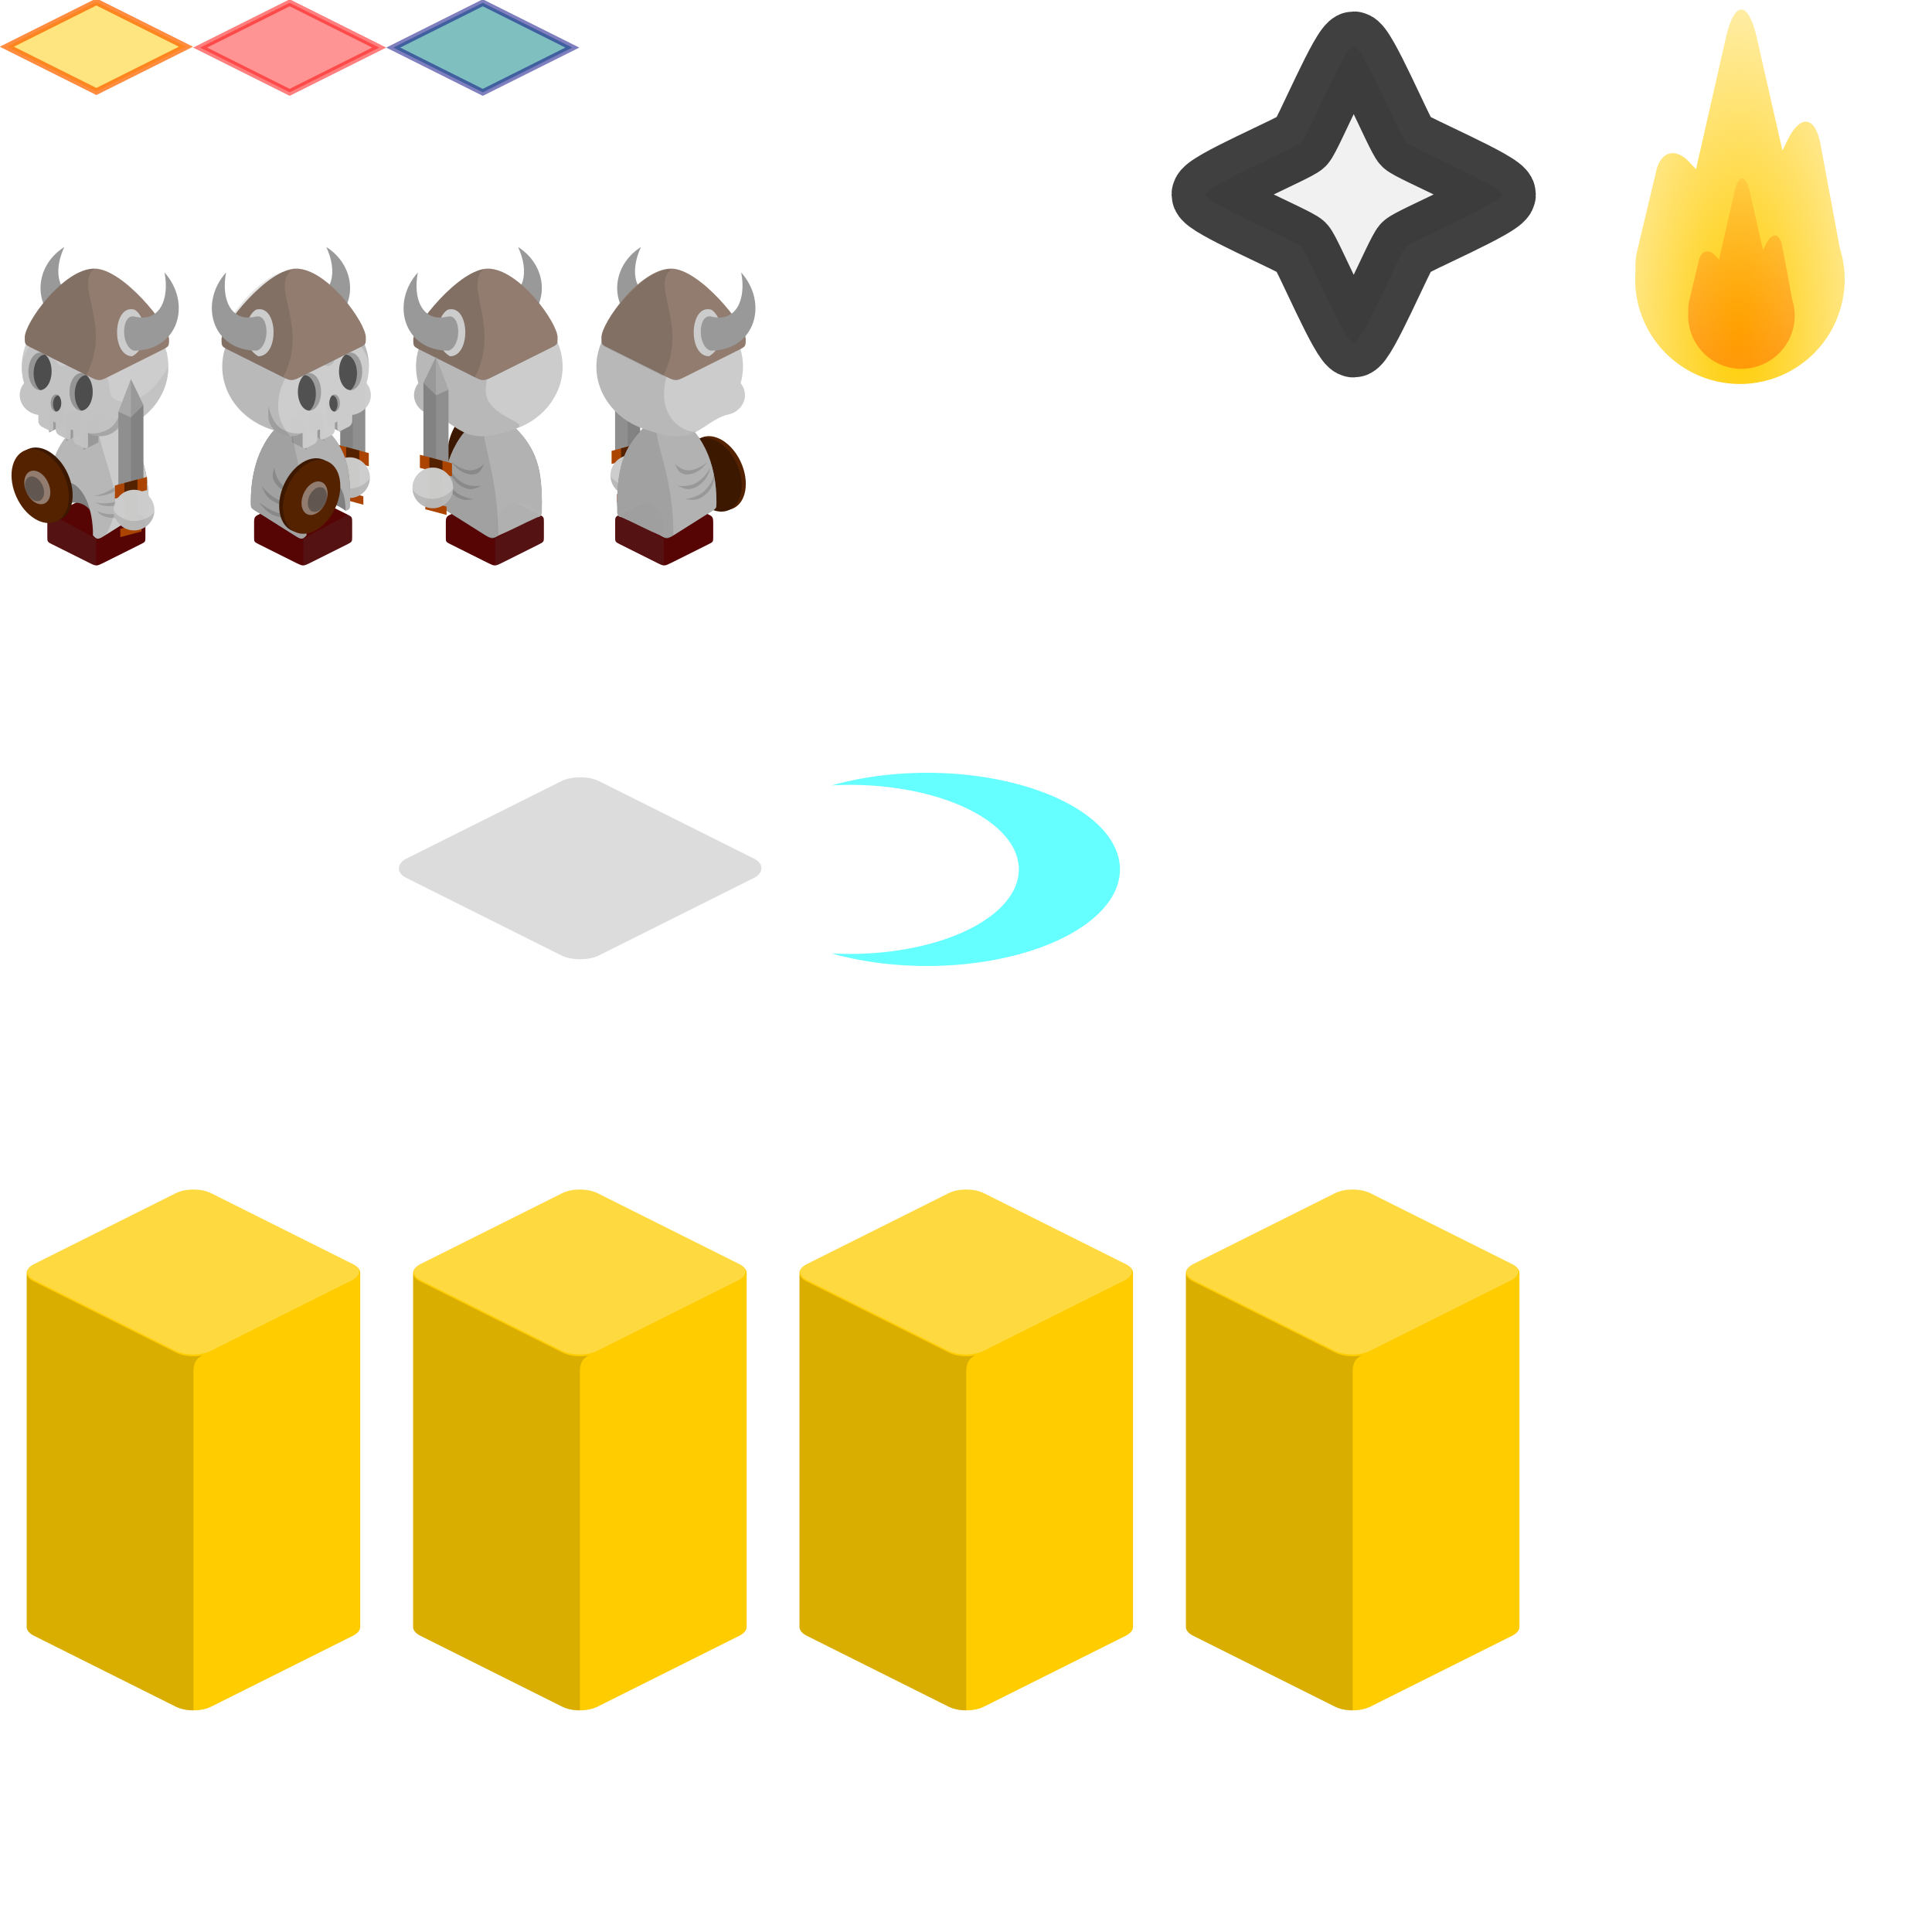 <?xml version="1.0" encoding="UTF-8" standalone="no"?>
<!-- Created with Inkscape (http://www.inkscape.org/) -->

<svg
   xmlns:dc="http://purl.org/dc/elements/1.1/"
   xmlns:cc="http://creativecommons.org/ns#"
   xmlns:rdf="http://www.w3.org/1999/02/22-rdf-syntax-ns#"
   xmlns:svg="http://www.w3.org/2000/svg"
   xmlns="http://www.w3.org/2000/svg"
   xmlns:xlink="http://www.w3.org/1999/xlink"
   xmlns:sodipodi="http://sodipodi.sourceforge.net/DTD/sodipodi-0.dtd"
   xmlns:inkscape="http://www.inkscape.org/namespaces/inkscape"
   width="640"
   height="640"
   viewBox="0 0 169.333 169.333"
   version="1.1"
   id="svg8"
   inkscape:version="0.92.3 (2405546, 2018-03-11)"
   sodipodi:docname="general.svg">
  <defs
     id="defs2">
    <radialGradient
       inkscape:collect="always"
       xlink:href="#linearGradient2677"
       id="radialGradient2679"
       cx="159.25"
       cy="95.176"
       fx="159.25"
       fy="95.176"
       r="26.25"
       gradientTransform="matrix(-1.3567585e-7,-4.782,2.035,-5.7729785e-8,-34.399,871.498)"
       gradientUnits="userSpaceOnUse" />
    <linearGradient
       inkscape:collect="always"
       id="linearGradient2677">
      <stop
         style="stop-color:#ffcc00;stop-opacity:1;"
         offset="0"
         id="stop2673" />
      <stop
         style="stop-color:#ffcc00;stop-opacity:0;"
         offset="1"
         id="stop2675" />
    </linearGradient>
    <linearGradient
       inkscape:collect="always"
       xlink:href="#linearGradient2685"
       id="linearGradient2687"
       x1="42.532"
       y1="40.189"
       x2="42.532"
       y2="23.685"
       gradientUnits="userSpaceOnUse" />
    <linearGradient
       inkscape:collect="always"
       id="linearGradient2685">
      <stop
         style="stop-color:#ff6600;stop-opacity:1;"
         offset="0"
         id="stop2681" />
      <stop
         style="stop-color:#ff6600;stop-opacity:0;"
         offset="1"
         id="stop2683" />
    </linearGradient>
  </defs>
  <sodipodi:namedview
     id="base"
     pagecolor="#ffffff"
     bordercolor="#666666"
     borderopacity="1.0"
     inkscape:pageopacity="0.0"
     inkscape:pageshadow="2"
     inkscape:zoom="1.4142136"
     inkscape:cx="233.46384"
     inkscape:cy="453.28668"
     inkscape:document-units="mm"
     inkscape:current-layer="layer1"
     showgrid="true"
     units="px"
     inkscape:window-width="1635"
     inkscape:window-height="1019"
     inkscape:window-x="45"
     inkscape:window-y="0"
     inkscape:window-maximized="1"
     inkscape:snap-global="true"
     inkscape:snap-bbox="true"
     inkscape:bbox-paths="true"
     inkscape:bbox-nodes="true"
     inkscape:snap-bbox-edge-midpoints="true"
     inkscape:snap-bbox-midpoints="true"
     inkscape:object-paths="true"
     inkscape:snap-intersection-paths="true"
     inkscape:snap-smooth-nodes="true"
     inkscape:snap-midpoints="true"
     inkscape:snap-object-midpoints="true"
     inkscape:snap-center="true"
     inkscape:snap-text-baseline="true"
     inkscape:snap-page="true"
     inkscape:snap-grids="true">
    <inkscape:grid
       type="xygrid"
       id="grid815"
       spacingx="16.933"
       spacingy="8.467" />
  </sodipodi:namedview>
  <g
     inkscape:label="Camada 1"
     inkscape:groupmode="layer"
     id="layer1"
     transform="translate(0,-127.667)">
    <g
       transform="matrix(1,0,0,1,-33.866,-160.865)"
       id="g1316">
      <rect
         inkscape:export-ydpi="192"
         inkscape:export-xdpi="192"
         inkscape:export-filename="/media/jmtstorres/SEAGATE-BKP/Projetos/Jogos/FantasyChess/assets/pieces/path.png"
         transform="matrix(0.894,0.447,-0.894,0.447,0,0)"
         y="299.268"
         x="346.598"
         height="8.78"
         width="8.78"
         id="rect10-5"
         style="opacity:0.5;fill:#ffcc00;fill-opacity:1;stroke:#ff6600;stroke-width:0.686;stroke-miterlimit:4;stroke-dasharray:none" />
      <rect
         inkscape:export-ydpi="192"
         inkscape:export-xdpi="192"
         inkscape:export-filename="/media/jmtstorres/SEAGATE-BKP/Projetos/Jogos/FantasyChess/assets/pieces/path.png"
         transform="matrix(0.894,0.447,-0.894,0.447,0,0)"
         y="299.268"
         x="346.598"
         height="8.78"
         width="8.78"
         id="rect10-5-6"
         style="opacity:0.5;fill:none;fill-opacity:1;stroke:#ff6600;stroke-width:0.686;stroke-miterlimit:4;stroke-dasharray:none" />
    </g>
    <rect
       inkscape:export-ydpi="192"
       inkscape:export-xdpi="192"
       inkscape:export-filename="/media/jmtstorres/SEAGATE-BKP/Projetos/Jogos/FantasyChess/assets/pieces/path_attack.png"
       transform="matrix(0.894,0.447,-0.894,0.447,0,0)"
       y="128.879"
       x="157.278"
       height="8.78"
       width="8.78"
       id="rect10-5-5"
       style="opacity:0.5;fill:#ff2a2a;fill-opacity:1;stroke:#ff0000;stroke-width:0.686;stroke-miterlimit:4;stroke-dasharray:none" />
    <rect
       inkscape:export-ydpi="192"
       inkscape:export-xdpi="192"
       inkscape:export-filename="/media/jmtstorres/SEAGATE-BKP/Projetos/Jogos/FantasyChess/assets/pieces/path_neutral.png"
       transform="matrix(0.894,0.447,-0.894,0.447,0,0)"
       y="119.413"
       x="166.744"
       height="8.78"
       width="8.78"
       id="rect10-5-5-3"
       style="opacity:0.5;fill:#008080;fill-opacity:1;stroke:#000080;stroke-width:0.686;stroke-miterlimit:4;stroke-dasharray:none" />
    <path
       sodipodi:type="star"
       style="opacity:0.75;fill:#ececec;fill-opacity:1;stroke:#000000;stroke-width:3.44;stroke-linecap:round;stroke-linejoin:round;stroke-miterlimit:4;stroke-dasharray:none;stroke-dashoffset:0;stroke-opacity:1;paint-order:stroke fill markers"
       id="path4488"
       sodipodi:sides="4"
       sodipodi:cx="67.73333"
       sodipodi:cy="137.12959"
       sodipodi:r1="7.4703636"
       sodipodi:r2="3.7232592"
       sodipodi:arg1="1.5707963"
       sodipodi:arg2="2.3561945"
       inkscape:flatsided="false"
       inkscape:rounded="0.0797174"
       inkscape:randomized="0"
       d="m 67.733,144.6 c -0.439,0 -2.322,-4.527 -2.633,-4.838 -0.31,-0.31 -4.838,-2.194 -4.838,-2.633 0,-0.439 4.527,-2.322 4.838,-2.633 0.31,-0.31 2.194,-4.838 2.633,-4.838 0.439,0 2.322,4.527 2.633,4.838 0.31,0.31 4.838,2.194 4.838,2.633 0,0.439 -4.527,2.322 -4.838,2.633 -0.31,0.31 -2.194,4.838 -2.633,4.838 z"
       transform="matrix(1.737,0,0,1.745,0.995,-94.58)"
       inkscape:export-filename="C:\Pessoal\godot\projetos\FantasyChess\assets\game\victory_stars.png"
       inkscape:export-xdpi="102.17187"
       inkscape:export-ydpi="102.17187" />
    <g
       transform="matrix(1.32,0,0,1.32,96.704,106.153)"
       id="g2691"
       inkscape:export-xdpi="192"
       inkscape:export-ydpi="192"
       inkscape:export-filename="/media/jmtstorres/SEAGATE-BKP/Projetos/Jogos/FantasyChess/assets/game/defeat_fire.png">
      <path
         inkscape:connector-curvature="0"
         id="path2591"
         transform="matrix(0.265,0,0,0.265,0,9.133)"
         d="m 159.857,29.432 c -1.404,0 -2.807,2.366 -3.883,7.1 L 148.502,69.432 146.75,67.58 c -3.395,-3.589 -7.05,-2.61 -8.195,2.195 l -4.826,20.24 c -0.353,1.482 -0.483,3.221 -0.379,5 A 26.25,26.25 0 0 0 133.25,97 26.25,26.25 0 0 0 159.5,123.25 26.25,26.25 0 0 0 185.75,97 26.25,26.25 0 0 0 184.529,89.182 l -4.814,-25.895 c -1.342,-7.219 -5.033,-7.727 -8.275,-1.139 l -1.287,2.613 -6.412,-28.23 c -1.075,-4.734 -2.479,-7.1 -3.883,-7.1 z"
         style="opacity:1;fill:url(#radialGradient2679);fill-opacity:1;stroke:none;stroke-width:2;stroke-linecap:round;stroke-linejoin:round;stroke-miterlimit:4;stroke-dasharray:none;stroke-opacity:1" />
      <path
         id="path2591-9"
         d="m 42.415,28.141 c -0.189,0 -0.378,0.319 -0.523,0.957 l -1.007,4.435 -0.236,-0.25 c -0.458,-0.484 -0.95,-0.352 -1.105,0.296 l -0.651,2.729 c -0.048,0.2 -0.065,0.434 -0.051,0.674 a 3.539,3.539 0 0 0 -0.013,0.268 3.539,3.539 0 0 0 3.539,3.539 3.539,3.539 0 0 0 3.539,-3.539 3.539,3.539 0 0 0 -0.165,-1.054 L 45.092,32.705 C 44.911,31.732 44.413,31.664 43.976,32.552 l -0.174,0.352 -0.864,-3.806 c -0.145,-0.638 -0.334,-0.957 -0.523,-0.957 z"
         style="opacity:0.5;fill:url(#linearGradient2687);fill-opacity:1;stroke:none;stroke-width:0.27;stroke-linecap:round;stroke-linejoin:round;stroke-miterlimit:4;stroke-dasharray:none;stroke-opacity:1"
         inkscape:connector-curvature="0" />
    </g>
    <rect
       style="opacity:0.15;fill:#1a1a1a;fill-opacity:1;stroke:none;stroke-width:2.219;stroke-linecap:round;stroke-linejoin:round;stroke-miterlimit:4;stroke-dasharray:none;stroke-opacity:1;paint-order:stroke fill markers"
       id="rect833-3"
       width="18.932"
       height="18.932"
       x="246.903"
       y="190.024"
       transform="matrix(0.894,0.447,-0.894,0.447,0,0)"
       ry="1.861" />
    <g
       id="g843"
       inkscape:export-filename="/media/jmtstorres/SEAGATE-BKP/Projetos/Jogos/SomeGodotStuff/assets/pieces/piece.png"
       inkscape:export-xdpi="192"
       inkscape:export-ydpi="192"
       transform="translate(2.1135253e-6,67.733)">
      <rect
         y="161.533"
         x="0"
         height="50.8"
         width="33.867"
         id="rect836"
         style="opacity:0.6;fill:none;fill-opacity:1;stroke:none;stroke-width:3.969;stroke-linecap:round;stroke-linejoin:round;stroke-miterlimit:4;stroke-dasharray:none;stroke-opacity:1;paint-order:stroke fill markers" />
      <g
         transform="matrix(0.915,0,0,0.915,1.439,15.884)"
         inkscape:export-ydpi="192"
         inkscape:export-xdpi="192"
         inkscape:export-filename="/media/jmtstorres/SEAGATE-BKP/Projetos/Jogos/SomeGodotStuff/assets/pieces/piece.png"
         id="g869">
        <path
           inkscape:connector-curvature="0"
           style="opacity:1;fill:#ffcc00;fill-opacity:1;stroke:none;stroke-width:7.5;stroke-linecap:round;stroke-linejoin:round;stroke-miterlimit:4;stroke-dasharray:none;stroke-opacity:1;paint-order:stroke fill markers"
           d="m 64,129.873 c -2.301,-1e-5 -4.6,0.441 -6.363,1.322 L 6.363,156.832 c -1.763,0.881 -2.645,2.031 -2.645,3.182 V 288 c -8.5e-6,1.15 0.882,2.3 2.645,3.182 l 51.273,25.637 c 3.526,1.763 9.201,1.763 12.727,0 l 51.273,-25.637 c 1.763,-0.881 2.643,-2.031 2.643,-3.182 V 160.014 c -1e-5,-1.15 -0.88,-2.3 -2.643,-3.182 L 70.363,131.195 C 68.6,130.314 66.301,129.873 64,129.873 Z"
           transform="matrix(0.265,0,0,0.265,0,127.667)"
           id="rect838" />
        <path
           inkscape:connector-curvature="0"
           style="opacity:0.15;fill:#000000;fill-opacity:1;stroke:none;stroke-width:7.5;stroke-linecap:round;stroke-linejoin:round;stroke-miterlimit:4;stroke-dasharray:none;stroke-opacity:1;paint-order:stroke fill markers"
           d="M 3.721,160.162 V 288 c 0,1.15 0.882,2.3 2.645,3.182 l 51.273,25.637 c 1.763,0.881 4.061,1.32 6.361,1.32 V 195.607 c 0,-3.68 1.662,-5.062 3.371,-5.773 -3.213,0.654 -7.022,0.327 -9.637,-0.98 L 6.318,163.146 c -1.66,-0.83 -2.519,-1.902 -2.598,-2.984 z"
           transform="matrix(0.265,0,0,0.265,0,127.667)"
           id="rect838-5" />
        <rect
           style="opacity:0.25;fill:#ffffff;fill-opacity:1;stroke:none;stroke-width:2.219;stroke-linecap:round;stroke-linejoin:round;stroke-miterlimit:4;stroke-dasharray:none;stroke-opacity:1;paint-order:stroke fill markers"
           id="rect833-3-6"
           width="18.932"
           height="18.932"
           x="190.07"
           y="171.13"
           transform="matrix(0.894,0.447,-0.894,0.447,0,0)"
           ry="1.861" />
      </g>
    </g>
    <path
       style="opacity:0.6;fill:#00ffff;fill-opacity:1;stroke:none;stroke-width:2.882;stroke-linecap:round;stroke-linejoin:round;stroke-miterlimit:4;stroke-dasharray:none;stroke-opacity:1;paint-order:stroke fill markers"
       d="m 81.227,195.4 a 16.933,8.467 0 0 0 -8.341,1.11 14.817,7.408 0 0 1 1.594,-0.052 14.817,7.408 0 0 1 14.817,7.408 14.817,7.408 0 0 1 -14.817,7.408 14.817,7.408 0 0 1 -1.591,-0.045 16.933,8.467 0 0 0 8.338,1.104 16.933,8.467 0 0 0 16.933,-8.467 16.933,8.467 0 0 0 -16.933,-8.467 z"
       id="path871"
       inkscape:connector-curvature="0" />
    <g
       id="g843-3"
       inkscape:export-filename="/media/jmtstorres/SEAGATE-BKP/Projetos/Jogos/SomeGodotStuff/assets/pieces/piece.png"
       inkscape:export-xdpi="192"
       inkscape:export-ydpi="192"
       transform="translate(33.867,67.733)">
      <rect
         y="161.533"
         x="0"
         height="50.8"
         width="33.867"
         id="rect836-6"
         style="opacity:0.6;fill:none;fill-opacity:1;stroke:none;stroke-width:3.969;stroke-linecap:round;stroke-linejoin:round;stroke-miterlimit:4;stroke-dasharray:none;stroke-opacity:1;paint-order:stroke fill markers" />
      <g
         transform="matrix(0.915,0,0,0.915,1.439,15.884)"
         inkscape:export-ydpi="192"
         inkscape:export-xdpi="192"
         inkscape:export-filename="/media/jmtstorres/SEAGATE-BKP/Projetos/Jogos/SomeGodotStuff/assets/pieces/piece.png"
         id="g869-7">
        <path
           inkscape:connector-curvature="0"
           style="opacity:1;fill:#ffcc00;fill-opacity:1;stroke:none;stroke-width:7.5;stroke-linecap:round;stroke-linejoin:round;stroke-miterlimit:4;stroke-dasharray:none;stroke-opacity:1;paint-order:stroke fill markers"
           d="m 64,129.873 c -2.301,-1e-5 -4.6,0.441 -6.363,1.322 L 6.363,156.832 c -1.763,0.881 -2.645,2.031 -2.645,3.182 V 288 c -8.5e-6,1.15 0.882,2.3 2.645,3.182 l 51.273,25.637 c 3.526,1.763 9.201,1.763 12.727,0 l 51.273,-25.637 c 1.763,-0.881 2.643,-2.031 2.643,-3.182 V 160.014 c -1e-5,-1.15 -0.88,-2.3 -2.643,-3.182 L 70.363,131.195 C 68.6,130.314 66.301,129.873 64,129.873 Z"
           transform="matrix(0.265,0,0,0.265,0,127.667)"
           id="rect838-53" />
        <path
           inkscape:connector-curvature="0"
           style="opacity:0.15;fill:#000000;fill-opacity:1;stroke:none;stroke-width:7.5;stroke-linecap:round;stroke-linejoin:round;stroke-miterlimit:4;stroke-dasharray:none;stroke-opacity:1;paint-order:stroke fill markers"
           d="M 3.721,160.162 V 288 c 0,1.15 0.882,2.3 2.645,3.182 l 51.273,25.637 c 1.763,0.881 4.061,1.32 6.361,1.32 V 195.607 c 0,-3.68 1.662,-5.062 3.371,-5.773 -3.213,0.654 -7.022,0.327 -9.637,-0.98 L 6.318,163.146 c -1.66,-0.83 -2.519,-1.902 -2.598,-2.984 z"
           transform="matrix(0.265,0,0,0.265,0,127.667)"
           id="rect838-5-5" />
        <rect
           style="opacity:0.25;fill:#ffffff;fill-opacity:1;stroke:none;stroke-width:2.219;stroke-linecap:round;stroke-linejoin:round;stroke-miterlimit:4;stroke-dasharray:none;stroke-opacity:1;paint-order:stroke fill markers"
           id="rect833-3-6-6"
           width="18.932"
           height="18.932"
           x="190.07"
           y="171.13"
           transform="matrix(0.894,0.447,-0.894,0.447,0,0)"
           ry="1.861" />
      </g>
    </g>
    <g
       id="g843-2"
       inkscape:export-filename="/media/jmtstorres/SEAGATE-BKP/Projetos/Jogos/SomeGodotStuff/assets/pieces/piece.png"
       inkscape:export-xdpi="192"
       inkscape:export-ydpi="192"
       transform="translate(67.733,67.733)">
      <rect
         y="161.533"
         x="0"
         height="50.8"
         width="33.867"
         id="rect836-9"
         style="opacity:0.6;fill:none;fill-opacity:1;stroke:none;stroke-width:3.969;stroke-linecap:round;stroke-linejoin:round;stroke-miterlimit:4;stroke-dasharray:none;stroke-opacity:1;paint-order:stroke fill markers" />
      <g
         transform="matrix(0.915,0,0,0.915,1.439,15.884)"
         inkscape:export-ydpi="192"
         inkscape:export-xdpi="192"
         inkscape:export-filename="/media/jmtstorres/SEAGATE-BKP/Projetos/Jogos/SomeGodotStuff/assets/pieces/piece.png"
         id="g869-1">
        <path
           inkscape:connector-curvature="0"
           style="opacity:1;fill:#ffcc00;fill-opacity:1;stroke:none;stroke-width:7.5;stroke-linecap:round;stroke-linejoin:round;stroke-miterlimit:4;stroke-dasharray:none;stroke-opacity:1;paint-order:stroke fill markers"
           d="m 64,129.873 c -2.301,-1e-5 -4.6,0.441 -6.363,1.322 L 6.363,156.832 c -1.763,0.881 -2.645,2.031 -2.645,3.182 V 288 c -8.5e-6,1.15 0.882,2.3 2.645,3.182 l 51.273,25.637 c 3.526,1.763 9.201,1.763 12.727,0 l 51.273,-25.637 c 1.763,-0.881 2.643,-2.031 2.643,-3.182 V 160.014 c -1e-5,-1.15 -0.88,-2.3 -2.643,-3.182 L 70.363,131.195 C 68.6,130.314 66.301,129.873 64,129.873 Z"
           transform="matrix(0.265,0,0,0.265,0,127.667)"
           id="rect838-2" />
        <path
           inkscape:connector-curvature="0"
           style="opacity:0.15;fill:#000000;fill-opacity:1;stroke:none;stroke-width:7.5;stroke-linecap:round;stroke-linejoin:round;stroke-miterlimit:4;stroke-dasharray:none;stroke-opacity:1;paint-order:stroke fill markers"
           d="M 3.721,160.162 V 288 c 0,1.15 0.882,2.3 2.645,3.182 l 51.273,25.637 c 1.763,0.881 4.061,1.32 6.361,1.32 V 195.607 c 0,-3.68 1.662,-5.062 3.371,-5.773 -3.213,0.654 -7.022,0.327 -9.637,-0.98 L 6.318,163.146 c -1.66,-0.83 -2.519,-1.902 -2.598,-2.984 z"
           transform="matrix(0.265,0,0,0.265,0,127.667)"
           id="rect838-5-7" />
        <rect
           style="opacity:0.25;fill:#ffffff;fill-opacity:1;stroke:none;stroke-width:2.219;stroke-linecap:round;stroke-linejoin:round;stroke-miterlimit:4;stroke-dasharray:none;stroke-opacity:1;paint-order:stroke fill markers"
           id="rect833-3-6-0"
           width="18.932"
           height="18.932"
           x="190.07"
           y="171.13"
           transform="matrix(0.894,0.447,-0.894,0.447,0,0)"
           ry="1.861" />
      </g>
    </g>
    <g
       id="g843-9"
       inkscape:export-filename="/media/jmtstorres/SEAGATE-BKP/Projetos/Jogos/SomeGodotStuff/assets/pieces/piece.png"
       inkscape:export-xdpi="192"
       inkscape:export-ydpi="192"
       transform="translate(101.6,67.733)">
      <rect
         y="161.533"
         x="0"
         height="50.8"
         width="33.867"
         id="rect836-3"
         style="opacity:0.6;fill:none;fill-opacity:1;stroke:none;stroke-width:3.969;stroke-linecap:round;stroke-linejoin:round;stroke-miterlimit:4;stroke-dasharray:none;stroke-opacity:1;paint-order:stroke fill markers" />
      <g
         transform="matrix(0.915,0,0,0.915,1.439,15.884)"
         inkscape:export-ydpi="192"
         inkscape:export-xdpi="192"
         inkscape:export-filename="/media/jmtstorres/SEAGATE-BKP/Projetos/Jogos/SomeGodotStuff/assets/pieces/piece.png"
         id="g869-6">
        <path
           inkscape:connector-curvature="0"
           style="opacity:1;fill:#ffcc00;fill-opacity:1;stroke:none;stroke-width:7.5;stroke-linecap:round;stroke-linejoin:round;stroke-miterlimit:4;stroke-dasharray:none;stroke-opacity:1;paint-order:stroke fill markers"
           d="m 64,129.873 c -2.301,-1e-5 -4.6,0.441 -6.363,1.322 L 6.363,156.832 c -1.763,0.881 -2.645,2.031 -2.645,3.182 V 288 c -8.5e-6,1.15 0.882,2.3 2.645,3.182 l 51.273,25.637 c 3.526,1.763 9.201,1.763 12.727,0 l 51.273,-25.637 c 1.763,-0.881 2.643,-2.031 2.643,-3.182 V 160.014 c -1e-5,-1.15 -0.88,-2.3 -2.643,-3.182 L 70.363,131.195 C 68.6,130.314 66.301,129.873 64,129.873 Z"
           transform="matrix(0.265,0,0,0.265,0,127.667)"
           id="rect838-0" />
        <path
           inkscape:connector-curvature="0"
           style="opacity:0.15;fill:#000000;fill-opacity:1;stroke:none;stroke-width:7.5;stroke-linecap:round;stroke-linejoin:round;stroke-miterlimit:4;stroke-dasharray:none;stroke-opacity:1;paint-order:stroke fill markers"
           d="M 3.721,160.162 V 288 c 0,1.15 0.882,2.3 2.645,3.182 l 51.273,25.637 c 1.763,0.881 4.061,1.32 6.361,1.32 V 195.607 c 0,-3.68 1.662,-5.062 3.371,-5.773 -3.213,0.654 -7.022,0.327 -9.637,-0.98 L 6.318,163.146 c -1.66,-0.83 -2.519,-1.902 -2.598,-2.984 z"
           transform="matrix(0.265,0,0,0.265,0,127.667)"
           id="rect838-5-6" />
        <rect
           style="opacity:0.25;fill:#ffffff;fill-opacity:1;stroke:none;stroke-width:2.219;stroke-linecap:round;stroke-linejoin:round;stroke-miterlimit:4;stroke-dasharray:none;stroke-opacity:1;paint-order:stroke fill markers"
           id="rect833-3-6-2"
           width="18.932"
           height="18.932"
           x="190.07"
           y="171.13"
           transform="matrix(0.894,0.447,-0.894,0.447,0,0)"
           ry="1.861" />
      </g>
    </g>
    <g
       id="g1358"
       inkscape:export-filename="/media/jmtstorres/SEAGATE-BKP/Projetos/Jogos/SomeGodotStuff/assets/pieces/piece.png"
       inkscape:export-xdpi="192"
       inkscape:export-ydpi="192">
      <g
         transform="translate(-0.065,-33.411)"
         id="g6245">
        <g
           id="g5557"
           transform="matrix(0.753,0,0,0.753,-19.698,51.248)">
          <path
             sodipodi:nodetypes="csssssssssscc"
             inkscape:connector-curvature="0"
             id="rect850-6-6-9-0"
             d="m 38.034,203.453 4.26,2.13 c 0.673,0.337 0.875,0.323 0.875,1.033 v 1.751 c 0,0.536 -0.012,0.569 -0.459,0.793 l -4.489,2.244 c -0.687,0.343 -0.806,0.354 -1.446,0.034 l -4.489,-2.244 c -0.523,-0.262 -0.528,-0.304 -0.528,-0.851 v -1.656 c 0,-0.613 -0.007,-0.663 0.505,-0.919 l 4.679,-2.34 c 0.337,-0.125 0.814,-0.08 1.091,0.025 z"
             style="opacity:1;fill:#550000;fill-opacity:0.984;stroke:none;stroke-width:0.03" />
          <path
             style="display:inline;opacity:0.2;fill:#4d4d4d;fill-opacity:1;stroke:none;stroke-width:0.03"
             d="m 37.425,211.636 c -0.184,-0.003 -0.37,-0.08 -0.671,-0.231 l -4.466,-2.233 c -0.521,-0.26 -0.525,-0.303 -0.525,-0.846 v -1.642 c 0,-0.61 -0.007,-0.66 0.503,-0.915 l 5.167,2.787 z"
             id="rect850-6-53-4-5-2-4-1-9"
             inkscape:connector-curvature="0"
             sodipodi:nodetypes="cssssccc" />
        </g>
        <g
           id="g6194">
          <g
             transform="matrix(0.663,0,0,0.836,-29.925,32.434)"
             id="g5535">
            <path
               style="opacity:1;fill:#808080;fill-opacity:1;stroke:none;stroke-width:0.034"
               d="m 58.976,197.213 c 3.964,1.64 5.908,5.086 5.908,9.258 0,0.617 -0.013,0.654 -0.529,0.912 l -5.164,2.582 c -0.79,0.395 -0.927,0.407 -1.663,0.039 1.105,-1.913 -1.147,-4.901 -5.164,-2.582 -0.602,-0.301 -0.607,-0.35 -0.607,-0.979 -0.01,-3.627 0.32,-6.437 5.965,-9.259 0.59,-0.295 0.702,-0.248 1.255,0.028 z"
               id="rect850-18-5"
               inkscape:connector-curvature="0"
               sodipodi:nodetypes="ccssccccsc" />
            <path
               style="opacity:1;fill:#cccccc;fill-opacity:0.984;stroke:none;stroke-width:0.034"
               d="m 58.976,197.213 c 3.964,1.64 5.908,5.086 5.908,9.258 0,0.617 -0.013,0.654 -0.529,0.912 l -5.164,2.582 c -0.79,0.395 -1.084,0.624 -1.663,0.039 0,-5.871 -5.164,-7.586 -5.164,-2.582 -0.668,-0.082 -0.607,-0.35 -0.607,-0.979 -0.01,-3.627 0.32,-6.437 5.965,-9.259 0.59,-0.295 0.702,-0.248 1.255,0.028 z"
               id="rect850-18-5-7"
               inkscape:connector-curvature="0"
               sodipodi:nodetypes="ccssccccsc" />
            <path
               inkscape:connector-curvature="0"
               style="opacity:0.15;fill:#000000;fill-opacity:0.983;stroke:none;stroke-width:1.08;stroke-linecap:round;stroke-linejoin:round;stroke-miterlimit:4;stroke-dasharray:none;stroke-dashoffset:0;stroke-opacity:1"
               d="m 61.978,203.596 c 0.184,0.808 -0.983,1.764 -2.608,2.134 -0.602,0.137 -1.183,0.175 -1.684,0.126 0.701,-0.055 1.775,-0.379 2.58,-0.838 0.806,-0.459 1.29,-1.043 1.548,-2.14 z"
               id="path5195-6-2-3-8"
               sodipodi:nodetypes="csczcc" />
            <path
               inkscape:connector-curvature="0"
               style="opacity:0.15;fill:#000000;fill-opacity:0.983;stroke:none;stroke-width:1.08;stroke-linecap:round;stroke-linejoin:round;stroke-miterlimit:4;stroke-dasharray:none;stroke-dashoffset:0;stroke-opacity:1"
               d="m 63.002,205.58 c -0.578,0.868 -2.27,1.471 -3.778,1.347 -0.559,-0.046 -1.015,-0.186 -1.337,-0.388 0.558,0.159 1.626,0.161 2.616,-0.053 0.99,-0.215 1.858,-0.653 3.012,-1.676 z"
               id="path5195-6-2-3-8-0"
               sodipodi:nodetypes="csczcc" />
            <path
               inkscape:connector-curvature="0"
               style="opacity:0.15;fill:#000000;fill-opacity:0.983;stroke:none;stroke-width:1.08;stroke-linecap:round;stroke-linejoin:round;stroke-miterlimit:4;stroke-dasharray:none;stroke-dashoffset:0;stroke-opacity:1"
               d="m 63.062,207.231 c -0.913,0.809 -2.701,1.167 -3.993,0.8 -0.479,-0.136 -0.823,-0.353 -1.019,-0.614 0.427,0.253 1.38,0.424 2.364,0.358 0.983,-0.066 1.959,-0.384 3.458,-1.263 z"
               id="path5195-6-2-3-8-4"
               sodipodi:nodetypes="csczcc" />
          </g>
          <path
             sodipodi:nodetypes="cccccc"
             inkscape:connector-curvature="0"
             id="rect850-18-5-7-0"
             d="m 9.319,207.999 c -0.524,0.33 -0.719,0.522 -1.103,0.033 0,-4.909 -3.424,-6.343 -3.424,-2.159 -0.443,-0.069 -0.402,-0.293 -0.402,-0.818 -0.007,-3.033 0.212,-5.382 3.955,-7.742 0.833,5.244 2.994,7.188 0.975,10.686 z"
             style="opacity:0.1;fill:#000000;fill-opacity:0.984;stroke:none;stroke-width:0.026" />
        </g>
        <rect
           style="opacity:0.98;fill:#999999;fill-opacity:0.983;stroke:none;stroke-width:2.095;stroke-linecap:round;stroke-linejoin:round;stroke-miterlimit:4;stroke-dasharray:none;stroke-dashoffset:0;stroke-opacity:1"
           id="rect5212-3"
           width="1.453"
           height="2.229"
           x="-6.338"
           y="198.935"
           rx="0"
           ry="0.345"
           transform="matrix(-0.894,0.447,0,1,0,0)" />
        <rect
           style="opacity:0.98;fill:#999999;fill-opacity:0.983;stroke:none;stroke-width:2.095;stroke-linecap:round;stroke-linejoin:round;stroke-miterlimit:4;stroke-dasharray:none;stroke-dashoffset:0;stroke-opacity:1"
           id="rect5212-3-2"
           width="1.453"
           height="2.229"
           x="-8.02"
           y="200.436"
           rx="0"
           ry="0.345"
           transform="matrix(-0.894,0.447,0,1,0,0)" />
        <rect
           style="opacity:0.98;fill:#999999;fill-opacity:0.983;stroke:none;stroke-width:2.095;stroke-linecap:round;stroke-linejoin:round;stroke-miterlimit:4;stroke-dasharray:none;stroke-dashoffset:0;stroke-opacity:1"
           id="rect5212-3-2-7"
           width="1.453"
           height="2.229"
           x="-9.722"
           y="201.978"
           rx="0"
           ry="0.345"
           transform="matrix(-0.894,0.447,0,1,0,0)" />
        <path
           inkscape:connector-curvature="0"
           id="rect1156-93-3-4-1"
           d="m 5.701,182.728 c -1.002,2.133 -0.622,4.344 1.605,4.487 1.33,0 0.678,2.91 -0.582,2.91 -3.85,-1.13 -4.044,-5.487 -1.023,-7.397 z"
           style="opacity:1;fill:#999999;fill-opacity:1;stroke:none;stroke-width:0.019"
           sodipodi:nodetypes="cccc" />
        <path
           inkscape:connector-curvature="0"
           style="opacity:1;fill:#cccccc;fill-opacity:0.983;stroke:none;stroke-width:3.107;stroke-linecap:round;stroke-linejoin:round;stroke-miterlimit:4;stroke-dasharray:none;stroke-dashoffset:0;stroke-opacity:1"
           d="m 8.394,187.382 a 6.425,5.837 0 0 0 -6.425,5.837 6.425,5.837 0 0 0 0.206,1.446 1.939,1.762 0 0 0 -0.38,1.044 1.939,1.762 0 0 0 1.632,1.737 v 0.539 c 0,0.191 0.138,0.414 0.309,0.499 l 0.683,0.342 c 0.171,0.086 0.309,2.7e-4 0.309,-0.191 v -0.627 a 6.425,5.837 0 0 0 0.224,0.13 v 0.595 c 0,0.191 0.138,0.414 0.309,0.499 l 0.683,0.341 c 0.171,0.086 0.309,2.6e-4 0.309,-0.191 v -0.669 a 6.425,5.837 0 0 0 0.224,0.074 v 0.726 c 0,0.191 0.138,0.414 0.309,0.499 l 0.683,0.342 c 0.171,0.086 0.309,2.6e-4 0.309,-0.191 v -1.137 a 6.425,5.837 0 0 0 0.017,5.3e-4 1.939,1.762 0 0 0 1.054,0.285 1.939,1.762 0 0 0 1.347,-0.495 6.425,5.837 0 0 0 4.627,-5.599 6.425,5.837 0 0 0 -6.425,-5.837 z"
           id="path5195" />
        <path
           inkscape:connector-curvature="0"
           style="opacity:0.15;fill:#000000;fill-opacity:0.983;stroke:none;stroke-width:0.938;stroke-linecap:round;stroke-linejoin:round;stroke-miterlimit:4;stroke-dasharray:none;stroke-dashoffset:0;stroke-opacity:1"
           d="m 10.784,197.55 c -4e-6,0.973 -0.868,1.762 -1.939,1.762 -0.397,0 -0.766,-0.108 -1.074,-0.295 0.447,0.12 1.167,0.029 1.737,-0.286 0.57,-0.315 0.958,-0.857 1.276,-2.045 z"
           id="path5195-6-2-3"
           sodipodi:nodetypes="csczcc" />
        <path
           inkscape:connector-curvature="0"
           style="opacity:0.05;fill:#000000;fill-opacity:0.983;stroke:none;stroke-width:3.107;stroke-linecap:round;stroke-linejoin:round;stroke-miterlimit:4;stroke-dasharray:none;stroke-dashoffset:0;stroke-opacity:1"
           d="m 5.411,193.119 c -0.776,-0.303 -0.2,-1.46 -1.604,-1.983 -0.803,-0.299 -1.71,0.613 -1.84,2.082 -0.041,0.486 0.071,0.974 0.206,1.446 -0.246,0.302 -0.379,0.668 -0.38,1.044 0.001,0.864 0.692,1.6 1.632,1.737 v 0.539 c 0,0.191 0.138,0.414 0.309,0.499 l 0.683,0.342 c 0.171,0.086 0.309,2.6e-4 0.309,-0.191 v -0.627 c 0.074,0.045 0.148,0.088 0.224,0.13 v 0.595 c 0,0.191 0.138,0.414 0.309,0.499 l 0.683,0.341 c 0.171,0.086 0.309,2.7e-4 0.309,-0.191 v -0.669 c 0.074,0.026 0.149,0.051 0.224,0.074 v 0.726 c 0,0.191 0.138,0.414 0.309,0.499 l 0.683,0.342 c 0.171,0.086 0.309,2.6e-4 0.309,-0.191 v -1.137 c 0.005,1.8e-4 0.011,3.6e-4 0.017,5.3e-4 0.314,0.185 0.68,0.284 1.054,0.285 0.503,-1.7e-4 0.986,-0.178 1.347,-0.495 2.74,-0.726 4.625,-3.006 4.627,-5.599 -1.248,2.212 -3.152,3.703 -4.732,2.827 -0.889,-0.493 0.272,-2.345 -2.305,-3.429 -1.132,-0.476 -1.772,0.736 -2.371,0.502 z"
           id="path5195-3"
           sodipodi:nodetypes="ssccccsccsccsccsccsccccccccsss" />
        <g
           id="g5434"
           transform="translate(-49.578,6.336)">
          <g
             id="g5596">
            <ellipse
               style="opacity:0.25;fill:#000000;fill-opacity:0.965;stroke:none;stroke-width:3;stroke-linecap:round;stroke-linejoin:round;stroke-miterlimit:4;stroke-dasharray:none;stroke-dashoffset:0;stroke-opacity:1"
               id="path5394"
               cx="53.148"
               cy="187.29"
               rx="1.016"
               ry="1.644" />
            <path
               style="opacity:0.5;fill:#000000;fill-opacity:0.965;stroke:none;stroke-width:3;stroke-linecap:round;stroke-linejoin:round;stroke-miterlimit:4;stroke-dasharray:none;stroke-dashoffset:0;stroke-opacity:1"
               d="m 53.605,185.824 a 1.016,1.644 0 0 0 -1.014,1.644 1.016,1.644 0 0 0 0.558,1.466 1.016,1.644 0 0 0 1.014,-1.644 1.016,1.644 0 0 0 -0.559,-1.466 z"
               id="path5394-5"
               inkscape:connector-curvature="0" />
          </g>
        </g>
        <g
           transform="translate(-45.974,7.855)"
           id="g5434-7">
          <ellipse
             ry="1.644"
             rx="1.016"
             cy="187.568"
             cx="53.148"
             id="path5394-9"
             style="opacity:0.25;fill:#000000;fill-opacity:0.965;stroke:none;stroke-width:3;stroke-linecap:round;stroke-linejoin:round;stroke-miterlimit:4;stroke-dasharray:none;stroke-dashoffset:0;stroke-opacity:1" />
          <path
             inkscape:connector-curvature="0"
             id="path5394-5-1"
             d="m 53.605,186.102 a 1.016,1.644 0 0 0 -1.014,1.644 1.016,1.644 0 0 0 0.558,1.466 1.016,1.644 0 0 0 1.014,-1.644 1.016,1.644 0 0 0 -0.559,-1.466 z"
             style="opacity:0.5;fill:#000000;fill-opacity:0.965;stroke:none;stroke-width:3;stroke-linecap:round;stroke-linejoin:round;stroke-miterlimit:4;stroke-dasharray:none;stroke-dashoffset:0;stroke-opacity:1" />
        </g>
        <g
           id="g5579"
           transform="translate(-49.423,0.971)">
          <path
             style="opacity:1;fill:#917c6f;fill-opacity:1;stroke:none;stroke-width:0.032"
             d="m 51.658,189.689 c 0,0.577 0.012,0.612 0.494,0.853 l 5.203,2.593 c 0.739,0.368 0.867,0.381 1.555,0.037 l 4.829,-2.415 c 0.561,-0.284 0.568,-0.328 0.568,-0.915 0,-1.143 -4.036,-6.192 -6.539,-6.192 -2.718,0 -6.11,4.736 -6.11,6.039 z"
             id="rect850-1-6-8-12-9-55"
             inkscape:connector-curvature="0"
             sodipodi:nodetypes="csscccsc" />
          <path
             style="opacity:0.1;fill:#000000;fill-opacity:1;stroke:none;stroke-width:0.032"
             d="m 57.055,192.985 c -1.65,-0.824 -4.452,-2.231 -4.829,-2.415 -0.561,-0.284 -0.568,-0.328 -0.568,-0.915 -0.084,-1.203 3.495,-6.086 6.11,-6.006 -1.838,1.425 1.593,4.935 -0.713,9.336 z"
             id="rect850-1-6-8-1-9-5-4"
             inkscape:connector-curvature="0"
             sodipodi:nodetypes="ccccc" />
        </g>
        <g
           id="g5715"
           transform="translate(-29.294,3.174)">
          <g
             transform="matrix(0.9,-0.241,0,0.9,17.498,82.043)"
             id="g1634-9">
            <g
               id="g1624-7">
              <path
                 inkscape:connector-curvature="0"
                 id="rect1156-93-3"
                 d="m 25.929,128.144 -1.222,2.868 v 8.145 h 2.44 v -8.143 l 0.003,-0.002 z"
                 style="opacity:1;fill:#999999;fill-opacity:1;stroke:none;stroke-width:0.021" />
              <path
                 sodipodi:nodetypes="ccccccc"
                 inkscape:connector-curvature="0"
                 id="rect1156-93-1-7"
                 d="m 25.929,128.144 -1.222,2.868 v 8.145 h 1.22 v -8.143 l 0.003,-0.002 z"
                 style="opacity:0.15;fill:#ffffff;fill-opacity:1;stroke:none;stroke-width:0.021" />
              <path
                 sodipodi:nodetypes="ccccccc"
                 inkscape:connector-curvature="0"
                 id="rect1156-93-9-3"
                 d="m 25.929,131.881 -1.222,-0.869 v 8.145 h 2.44 v -8.143 l 0.003,-0.002 z"
                 style="opacity:0.15;fill:#000000;fill-opacity:1;stroke:none;stroke-width:0.021" />
            </g>
            <g
               id="g1619-8"
               transform="translate(-0.029,0.219)">
              <rect
                 y="137.88"
                 x="24.394"
                 height="1.277"
                 width="3.128"
                 id="rect1549-40"
                 style="opacity:1;fill:#aa4400;fill-opacity:1;stroke:none;stroke-width:0.184" />
              <rect
                 transform="rotate(90)"
                 y="-26.597"
                 x="137.88"
                 height="1.277"
                 width="4.584"
                 id="rect1549-4-2"
                 style="opacity:1;fill:#552200;fill-opacity:1;stroke:none;stroke-width:0.223" />
              <rect
                 transform="scale(-1)"
                 y="-143.046"
                 x="-26.994"
                 height="0.814"
                 width="2.07"
                 id="rect1549-4-7-9"
                 style="opacity:1;fill:#aa4400;fill-opacity:1;stroke:none;stroke-width:0.12" />
            </g>
          </g>
          <circle
             transform="scale(-1,1)"
             r="1.782"
             cy="202.612"
             cx="-41.11"
             id="path1163-4-36-0"
             style="opacity:1;fill:#cccccc;fill-opacity:0.984;stroke:none;stroke-width:0.027" />
          <path
             sodipodi:nodetypes="cscsc"
             inkscape:connector-curvature="0"
             id="path1163-0-5-06-8"
             d="m 39.329,202.612 c 0,0.984 0.798,1.782 1.782,1.782 0.984,0 1.782,-0.798 1.782,-1.782 0,0.392 -0.798,0.957 -1.782,0.957 -0.984,0 -1.782,-0.739 -1.782,-0.957 z"
             style="opacity:0.1;fill:#000000;fill-opacity:1;stroke:none;stroke-width:0.027" />
        </g>
        <g
           id="g1422-0"
           transform="matrix(0.9,0,0,0.9,0.384,80.299)">
          <ellipse
             transform="matrix(0.801,0.598,-0.259,0.966,0,0)"
             ry="3.099"
             rx="3.337"
             cy="115.579"
             cx="42.278"
             id="path1356-9-4"
             style="opacity:1;fill:#3c1800;fill-opacity:1;stroke:none;stroke-width:0.345" />
          <ellipse
             transform="matrix(0.801,0.598,-0.259,0.966,0,0)"
             ry="3.099"
             rx="3.337"
             cy="115.956"
             cx="41.937"
             id="path1356-3"
             style="opacity:1;fill:#552200;fill-opacity:1;stroke:none;stroke-width:0.345" />
          <ellipse
             transform="matrix(0.801,0.598,-0.259,0.966,0,0)"
             ry="1.408"
             rx="1.516"
             cy="116.251"
             cx="41.681"
             id="path1356-5-9"
             style="opacity:1;fill:#917c6f;fill-opacity:1;stroke:none;stroke-width:0.157" />
          <ellipse
             transform="matrix(0.801,0.598,-0.259,0.966,0,0)"
             ry="1.038"
             rx="1.117"
             cy="116.539"
             cx="41.433"
             id="path1356-5-2-3"
             style="opacity:0.5;fill:#333333;fill-opacity:1;stroke:none;stroke-width:0.116" />
        </g>
        <path
           inkscape:connector-curvature="0"
           id="rect1156-93-3-4-0"
           d="m 11.853,188.216 c -1.933,-0.518 -2.073,4.087 -0.188,4.087 1.583,-0.914 1.231,-3.485 0.188,-4.087 z"
           style="opacity:1;fill:#cccccc;fill-opacity:1;stroke:none;stroke-width:0.027"
           sodipodi:nodetypes="ccc" />
        <path
           inkscape:connector-curvature="0"
           id="rect1156-93-3-4"
           d="m 14.484,184.957 c 0.455,2.344 -0.418,4.372 -2.56,3.88 -1.26,-0.377 -1.316,2.619 -0.123,2.976 3.907,0 5.101,-4.154 2.683,-6.855 z"
           style="opacity:1;fill:#999999;fill-opacity:1;stroke:none;stroke-width:0.018"
           sodipodi:nodetypes="cccc" />
        <ellipse
           ry="0.751"
           rx="0.464"
           cy="196.403"
           cx="4.968"
           id="path5394-9-3"
           style="opacity:0.25;fill:#000000;fill-opacity:0.965;stroke:none;stroke-width:1.371;stroke-linecap:round;stroke-linejoin:round;stroke-miterlimit:4;stroke-dasharray:none;stroke-dashoffset:0;stroke-opacity:1" />
        <path
           inkscape:connector-curvature="0"
           id="path5394-5-1-3"
           d="m 5.177,195.733 a 0.464,0.751 0 0 0 -0.463,0.751 0.464,0.751 0 0 0 0.255,0.67 0.464,0.751 0 0 0 0.464,-0.751 0.464,0.751 0 0 0 -0.255,-0.67 z"
           style="opacity:0.5;fill:#000000;fill-opacity:0.965;stroke:none;stroke-width:1.371;stroke-linecap:round;stroke-linejoin:round;stroke-miterlimit:4;stroke-dasharray:none;stroke-dashoffset:0;stroke-opacity:1" />
      </g>
      <g
         transform="translate(-0.721,-33.446)"
         id="g6320">
        <g
           id="g5715-9"
           transform="matrix(-1,0,0,1,72.471,0.365)">
          <g
             transform="matrix(0.9,-0.241,0,0.9,17.498,82.043)"
             id="g1634-9-6">
            <g
               id="g1624-7-5">
              <path
                 inkscape:connector-curvature="0"
                 id="rect1156-93-3-7"
                 d="m 25.929,128.144 -1.222,2.868 v 8.145 h 2.44 v -8.143 l 0.003,-0.002 z"
                 style="opacity:1;fill:#999999;fill-opacity:1;stroke:none;stroke-width:0.021" />
              <path
                 sodipodi:nodetypes="ccccccc"
                 inkscape:connector-curvature="0"
                 id="rect1156-93-1-7-5"
                 d="m 25.929,128.144 -1.222,2.868 v 8.145 h 1.22 v -8.143 l 0.003,-0.002 z"
                 style="opacity:0.15;fill:#ffffff;fill-opacity:1;stroke:none;stroke-width:0.021" />
              <path
                 sodipodi:nodetypes="ccccccc"
                 inkscape:connector-curvature="0"
                 id="rect1156-93-9-3-4"
                 d="m 25.929,131.881 -1.222,-0.869 v 8.145 h 2.44 v -8.143 l 0.003,-0.002 z"
                 style="opacity:0.15;fill:#000000;fill-opacity:1;stroke:none;stroke-width:0.021" />
            </g>
            <g
               id="g1619-8-6"
               transform="translate(-0.029,0.219)">
              <rect
                 y="137.88"
                 x="24.394"
                 height="1.277"
                 width="3.128"
                 id="rect1549-40-5"
                 style="opacity:1;fill:#aa4400;fill-opacity:1;stroke:none;stroke-width:0.184" />
              <rect
                 transform="rotate(90)"
                 y="-26.597"
                 x="137.88"
                 height="1.277"
                 width="4.584"
                 id="rect1549-4-2-9"
                 style="opacity:1;fill:#552200;fill-opacity:1;stroke:none;stroke-width:0.223" />
              <rect
                 transform="scale(-1)"
                 y="-143.046"
                 x="-26.994"
                 height="0.814"
                 width="2.07"
                 id="rect1549-4-7-9-1"
                 style="opacity:1;fill:#aa4400;fill-opacity:1;stroke:none;stroke-width:0.12" />
            </g>
          </g>
          <circle
             transform="scale(-1,1)"
             r="1.782"
             cy="202.612"
             cx="-41.11"
             id="path1163-4-36-0-0"
             style="opacity:1;fill:#cccccc;fill-opacity:0.984;stroke:none;stroke-width:0.027" />
          <path
             sodipodi:nodetypes="cscsc"
             inkscape:connector-curvature="0"
             id="path1163-0-5-06-8-5"
             d="m 39.329,202.612 c 0,0.984 0.798,1.782 1.782,1.782 0.984,0 1.782,-0.798 1.782,-1.782 0,0.392 -0.798,0.957 -1.782,0.957 -0.984,0 -1.782,-0.739 -1.782,-0.957 z"
             style="opacity:0.1;fill:#000000;fill-opacity:1;stroke:none;stroke-width:0.027" />
        </g>
        <g
           id="g5557-5"
           transform="matrix(-0.753,0,0,0.753,55.497,51.283)">
          <path
             sodipodi:nodetypes="csssssssssscc"
             inkscape:connector-curvature="0"
             id="rect850-6-6-9-0-8"
             d="m 38.034,203.453 4.26,2.13 c 0.673,0.337 0.875,0.323 0.875,1.033 v 1.751 c 0,0.536 -0.012,0.569 -0.459,0.793 l -4.489,2.244 c -0.687,0.343 -0.806,0.354 -1.446,0.034 l -4.489,-2.244 c -0.523,-0.262 -0.528,-0.304 -0.528,-0.851 v -1.656 c 0,-0.613 -0.007,-0.663 0.505,-0.919 l 4.679,-2.34 c 0.337,-0.125 0.814,-0.08 1.091,0.025 z"
             style="opacity:1;fill:#550000;fill-opacity:0.984;stroke:none;stroke-width:0.03" />
          <path
             style="display:inline;opacity:0.2;fill:#4d4d4d;fill-opacity:1;stroke:none;stroke-width:0.03"
             d="m 37.425,211.636 c -0.184,-0.003 -0.37,-0.08 -0.671,-0.231 l -4.466,-2.233 c -0.521,-0.26 -0.525,-0.303 -0.525,-0.846 v -1.642 c 0,-0.61 -0.007,-0.66 0.503,-0.915 l 5.167,2.787 z"
             id="rect850-6-53-4-5-2-4-1-9-8"
             inkscape:connector-curvature="0"
             sodipodi:nodetypes="cssssccc" />
        </g>
        <g
           id="g5535-6"
           transform="matrix(-0.663,0,0,0.836,65.724,32.469)">
          <path
             sodipodi:nodetypes="ccssccccsc"
             inkscape:connector-curvature="0"
             id="rect850-18-5-3"
             d="m 58.976,197.213 c 3.964,1.64 5.908,5.086 5.908,9.258 0,0.617 -0.013,0.654 -0.529,0.912 l -5.164,2.582 c -0.79,0.395 -0.927,0.407 -1.663,0.039 1.105,-1.913 -1.147,-4.901 -5.164,-2.582 -0.602,-0.301 -0.607,-0.35 -0.607,-0.979 -0.01,-3.627 0.32,-6.437 5.965,-9.259 0.59,-0.295 0.702,-0.248 1.255,0.028 z"
             style="opacity:1;fill:#808080;fill-opacity:1;stroke:none;stroke-width:0.034" />
          <path
             sodipodi:nodetypes="ccssccccsc"
             inkscape:connector-curvature="0"
             id="rect850-18-5-7-7"
             d="m 58.976,197.213 c 3.964,1.64 5.908,5.086 5.908,9.258 0,0.617 -0.013,0.654 -0.529,0.912 l -5.164,2.582 c -0.79,0.395 -1.084,0.624 -1.663,0.039 0,-5.871 -5.164,-7.586 -5.164,-2.582 -0.668,-0.082 -0.607,-0.35 -0.607,-0.979 -0.01,-3.627 0.32,-6.437 5.965,-9.259 0.59,-0.295 0.702,-0.248 1.255,0.028 z"
             style="opacity:1;fill:#b3b3b3;fill-opacity:0.984;stroke:none;stroke-width:0.034" />
          <path
             sodipodi:nodetypes="csczcc"
             id="path5195-6-2-3-8-2"
             d="m 61.978,203.596 c 0.184,0.808 -0.983,1.764 -2.608,2.134 -0.602,0.137 -1.183,0.175 -1.684,0.126 0.701,-0.055 1.775,-0.379 2.58,-0.838 0.806,-0.459 1.29,-1.043 1.548,-2.14 z"
             style="opacity:0.15;fill:#000000;fill-opacity:0.983;stroke:none;stroke-width:1.08;stroke-linecap:round;stroke-linejoin:round;stroke-miterlimit:4;stroke-dasharray:none;stroke-dashoffset:0;stroke-opacity:1"
             inkscape:connector-curvature="0" />
          <path
             sodipodi:nodetypes="csczcc"
             id="path5195-6-2-3-8-0-1"
             d="m 63.002,205.58 c -0.578,0.868 -2.27,1.471 -3.778,1.347 -0.559,-0.046 -1.015,-0.186 -1.337,-0.388 0.558,0.159 1.626,0.161 2.616,-0.053 0.99,-0.215 1.858,-0.653 3.012,-1.676 z"
             style="opacity:0.15;fill:#000000;fill-opacity:0.983;stroke:none;stroke-width:1.08;stroke-linecap:round;stroke-linejoin:round;stroke-miterlimit:4;stroke-dasharray:none;stroke-dashoffset:0;stroke-opacity:1"
             inkscape:connector-curvature="0" />
          <path
             sodipodi:nodetypes="csczcc"
             id="path5195-6-2-3-8-4-3"
             d="m 63.062,207.231 c -0.913,0.809 -2.701,1.167 -3.993,0.8 -0.479,-0.136 -0.823,-0.353 -1.019,-0.614 0.427,0.253 1.38,0.424 2.364,0.358 0.983,-0.066 1.959,-0.384 3.458,-1.263 z"
             style="opacity:0.15;fill:#000000;fill-opacity:0.983;stroke:none;stroke-width:1.08;stroke-linecap:round;stroke-linejoin:round;stroke-miterlimit:4;stroke-dasharray:none;stroke-dashoffset:0;stroke-opacity:1"
             inkscape:connector-curvature="0" />
        </g>
        <ellipse
           transform="matrix(-0.395,0.919,0.707,0.707,0,0)"
           ry="0.582"
           rx="0.626"
           cy="104.651"
           cx="136.275"
           id="path1356-5-2-8-8"
           style="opacity:0.1;fill:#ffffff;fill-opacity:1;stroke:none;stroke-width:0.065" />
        <rect
           style="opacity:0.98;fill:#999999;fill-opacity:0.983;stroke:none;stroke-width:2.095;stroke-linecap:round;stroke-linejoin:round;stroke-miterlimit:4;stroke-dasharray:none;stroke-dashoffset:0;stroke-opacity:1"
           id="rect5212-3-6"
           width="1.453"
           height="2.229"
           x="32.818"
           y="181.46"
           rx="0"
           ry="0.345"
           transform="matrix(0.894,0.447,0,1,0,0)" />
        <rect
           style="opacity:0.98;fill:#999999;fill-opacity:0.983;stroke:none;stroke-width:2.095;stroke-linecap:round;stroke-linejoin:round;stroke-miterlimit:4;stroke-dasharray:none;stroke-dashoffset:0;stroke-opacity:1"
           id="rect5212-3-2-75"
           width="1.453"
           height="2.229"
           x="31.135"
           y="182.96"
           rx="0"
           ry="0.345"
           transform="matrix(0.894,0.447,0,1,0,0)" />
        <rect
           style="opacity:0.98;fill:#999999;fill-opacity:0.983;stroke:none;stroke-width:2.095;stroke-linecap:round;stroke-linejoin:round;stroke-miterlimit:4;stroke-dasharray:none;stroke-dashoffset:0;stroke-opacity:1"
           id="rect5212-3-2-7-7"
           width="1.453"
           height="2.229"
           x="29.433"
           y="184.502"
           rx="0"
           ry="0.345"
           transform="matrix(0.894,0.447,0,1,0,0)" />
        <path
           inkscape:connector-curvature="0"
           id="rect1156-93-3-4-1-0"
           d="m 29.32,182.763 c 1.002,2.133 0.622,4.344 -1.605,4.487 -1.33,0 -0.678,2.91 0.582,2.91 3.85,-1.13 4.044,-5.487 1.023,-7.397 z"
           style="opacity:1;fill:#999999;fill-opacity:1;stroke:none;stroke-width:0.019"
           sodipodi:nodetypes="cccc" />
        <path
           sodipodi:nodetypes="ccssccc"
           inkscape:connector-curvature="0"
           id="rect850-18-5-7-7-1"
           d="m 26.623,197.371 c -2.628,1.372 -3.917,4.253 -3.917,7.741 0,0.516 0.009,0.547 0.35,0.762 l 3.424,2.159 c 0.524,0.33 0.719,0.522 1.103,0.033 0,-6.308 -2.103,-9.131 -0.96,-10.696 z"
           style="opacity:0.1;fill:#000000;fill-opacity:0.984;stroke:none;stroke-width:0.026" />
        <path
           inkscape:connector-curvature="0"
           style="opacity:1;fill:#cccccc;fill-opacity:0.983;stroke:none;stroke-width:3.107;stroke-linecap:round;stroke-linejoin:round;stroke-miterlimit:4;stroke-dasharray:none;stroke-dashoffset:0;stroke-opacity:1"
           d="m 26.628,187.417 a 6.425,5.837 0 0 1 6.425,5.837 6.425,5.837 0 0 1 -0.206,1.446 1.939,1.762 0 0 1 0.38,1.044 1.939,1.762 0 0 1 -1.632,1.737 v 0.539 c 0,0.191 -0.138,0.414 -0.309,0.499 l -0.683,0.342 c -0.171,0.086 -0.309,2.7e-4 -0.309,-0.191 v -0.627 a 6.425,5.837 0 0 1 -0.224,0.13 v 0.595 c 0,0.191 -0.138,0.414 -0.309,0.499 l -0.683,0.341 c -0.171,0.086 -0.309,2.6e-4 -0.309,-0.191 v -0.669 a 6.425,5.837 0 0 1 -0.224,0.074 v 0.726 c 0,0.191 -0.138,0.414 -0.309,0.499 l -0.683,0.342 c -0.171,0.086 -0.309,2.6e-4 -0.309,-0.191 v -1.137 a 6.425,5.837 0 0 1 -0.017,5.3e-4 1.939,1.762 0 0 1 -1.054,0.285 1.939,1.762 0 0 1 -1.347,-0.495 6.425,5.837 0 0 1 -4.627,-5.599 6.425,5.837 0 0 1 6.425,-5.837 z"
           id="path5195-0" />
        <path
           inkscape:connector-curvature="0"
           style="opacity:0.15;fill:#000000;fill-opacity:0.983;stroke:none;stroke-width:0.938;stroke-linecap:round;stroke-linejoin:round;stroke-miterlimit:4;stroke-dasharray:none;stroke-dashoffset:0;stroke-opacity:1"
           d="m 24.238,197.586 c 4e-6,0.973 0.868,1.762 1.939,1.762 0.397,0 0.766,-0.108 1.074,-0.295 -0.447,0.12 -1.167,0.029 -1.737,-0.286 -0.57,-0.315 -0.958,-0.857 -1.276,-2.045 z"
           id="path5195-6-2-3-7"
           sodipodi:nodetypes="csczcc" />
        <g
           id="g5434-78"
           transform="matrix(-1,0,0,1,84.6,6.371)">
          <g
             id="g5596-7">
            <ellipse
               style="opacity:0.25;fill:#000000;fill-opacity:0.965;stroke:none;stroke-width:3;stroke-linecap:round;stroke-linejoin:round;stroke-miterlimit:4;stroke-dasharray:none;stroke-dashoffset:0;stroke-opacity:1"
               id="path5394-8"
               cx="53.148"
               cy="187.29"
               rx="1.016"
               ry="1.644" />
            <path
               style="opacity:0.5;fill:#000000;fill-opacity:0.965;stroke:none;stroke-width:3;stroke-linecap:round;stroke-linejoin:round;stroke-miterlimit:4;stroke-dasharray:none;stroke-dashoffset:0;stroke-opacity:1"
               d="m 53.605,185.824 a 1.016,1.644 0 0 0 -1.014,1.644 1.016,1.644 0 0 0 0.558,1.466 1.016,1.644 0 0 0 1.014,-1.644 1.016,1.644 0 0 0 -0.559,-1.466 z"
               id="path5394-5-5"
               inkscape:connector-curvature="0" />
          </g>
        </g>
        <g
           transform="matrix(-1,0,0,1,80.996,7.89)"
           id="g5434-7-4">
          <ellipse
             ry="1.644"
             rx="1.016"
             cy="187.568"
             cx="53.148"
             id="path5394-9-30"
             style="opacity:0.25;fill:#000000;fill-opacity:0.965;stroke:none;stroke-width:3;stroke-linecap:round;stroke-linejoin:round;stroke-miterlimit:4;stroke-dasharray:none;stroke-dashoffset:0;stroke-opacity:1" />
          <path
             inkscape:connector-curvature="0"
             id="path5394-5-1-38"
             d="m 53.605,186.102 a 1.016,1.644 0 0 0 -1.014,1.644 1.016,1.644 0 0 0 0.558,1.466 1.016,1.644 0 0 0 1.014,-1.644 1.016,1.644 0 0 0 -0.559,-1.466 z"
             style="opacity:0.5;fill:#000000;fill-opacity:0.965;stroke:none;stroke-width:3;stroke-linecap:round;stroke-linejoin:round;stroke-miterlimit:4;stroke-dasharray:none;stroke-dashoffset:0;stroke-opacity:1" />
        </g>
        <path
           style="opacity:0.1;fill:#000000;fill-opacity:0.983;stroke:none;stroke-width:3.107;stroke-linecap:round;stroke-linejoin:round;stroke-miterlimit:4;stroke-dasharray:none;stroke-dashoffset:0;stroke-opacity:1"
           d="m 26.628,187.417 c -3.549,1e-4 -6.425,2.613 -6.425,5.837 0.023,2.768 2.096,4.862 4.627,5.599 0.381,0.333 0.855,0.472 1.347,0.495 -2.344,-2.503 -0.341,-6.057 1.062,-6.695 1.132,-0.476 1.773,0.735 2.371,0.502 0.776,-0.303 0.2,-1.46 1.604,-1.982 0.803,-0.299 1.71,0.613 1.84,2.082 1.54e-4,-3.224 -2.877,-5.837 -6.425,-5.837 z"
           id="path5195-0-6"
           inkscape:connector-curvature="0"
           sodipodi:nodetypes="ccccccccc" />
        <g
           id="g5579-1"
           transform="matrix(-1,0,0,1,84.445,1.007)">
          <path
             style="opacity:1;fill:#917c6f;fill-opacity:1;stroke:none;stroke-width:0.032"
             d="m 51.658,189.689 c 0,0.577 0.012,0.612 0.494,0.853 l 5.203,2.593 c 0.739,0.368 0.867,0.381 1.555,0.037 l 4.829,-2.415 c 0.561,-0.284 0.568,-0.328 0.568,-0.915 0,-1.143 -4.036,-6.192 -6.539,-6.192 -2.718,0 -6.11,4.736 -6.11,6.039 z"
             id="rect850-1-6-8-12-9-55-0"
             inkscape:connector-curvature="0"
             sodipodi:nodetypes="csscccsc" />
          <path
             style="opacity:0.1;fill:#000000;fill-opacity:1;stroke:none;stroke-width:0.032"
             d="m 58.91,193.172 c 1.65,-0.824 4.452,-2.231 4.829,-2.415 0.561,-0.284 0.568,-0.328 0.568,-0.915 0.084,-1.203 -3.495,-6.086 -6.11,-6.006 1.838,1.425 -1.593,4.935 0.713,9.336 z"
             id="rect850-1-6-8-1-9-5-4-8"
             inkscape:connector-curvature="0"
             sodipodi:nodetypes="ccccc" />
        </g>
        <path
           inkscape:connector-curvature="0"
           id="rect1156-93-3-4-0-9"
           d="m 23.169,188.252 c 1.933,-0.518 2.073,4.087 0.188,4.087 -1.583,-0.914 -1.231,-3.485 -0.188,-4.087 z"
           style="opacity:1;fill:#cccccc;fill-opacity:1;stroke:none;stroke-width:0.027"
           sodipodi:nodetypes="ccc" />
        <path
           inkscape:connector-curvature="0"
           id="rect1156-93-3-4-9"
           d="m 20.537,184.992 c -0.455,2.344 0.418,4.372 2.56,3.88 1.26,-0.377 1.316,2.619 0.123,2.976 -3.907,0 -5.101,-4.154 -2.683,-6.855 z"
           style="opacity:1;fill:#999999;fill-opacity:1;stroke:none;stroke-width:0.018"
           sodipodi:nodetypes="cccc" />
        <ellipse
           ry="0.751"
           rx="0.464"
           cy="196.438"
           cx="-30.053"
           id="path5394-9-3-0"
           style="opacity:0.25;fill:#000000;fill-opacity:0.965;stroke:none;stroke-width:1.371;stroke-linecap:round;stroke-linejoin:round;stroke-miterlimit:4;stroke-dasharray:none;stroke-dashoffset:0;stroke-opacity:1"
           transform="scale(-1,1)" />
        <path
           inkscape:connector-curvature="0"
           id="path5394-5-1-3-9"
           d="m 29.844,195.768 a 0.464,0.751 0 0 1 0.463,0.751 0.464,0.751 0 0 1 -0.255,0.67 0.464,0.751 0 0 1 -0.464,-0.751 0.464,0.751 0 0 1 0.255,-0.67 z"
           style="opacity:0.5;fill:#000000;fill-opacity:0.965;stroke:none;stroke-width:1.371;stroke-linecap:round;stroke-linejoin:round;stroke-miterlimit:4;stroke-dasharray:none;stroke-dashoffset:0;stroke-opacity:1" />
        <g
           id="g1422-0-5"
           transform="matrix(-0.9,0,0,0.9,31.239,81.277)">
          <ellipse
             transform="matrix(0.801,0.598,-0.259,0.966,0,0)"
             ry="3.099"
             rx="3.337"
             cy="115.579"
             cx="42.278"
             id="path1356-9-4-4"
             style="opacity:1;fill:#3c1800;fill-opacity:1;stroke:none;stroke-width:0.345" />
          <ellipse
             transform="matrix(0.801,0.598,-0.259,0.966,0,0)"
             ry="3.099"
             rx="3.337"
             cy="115.956"
             cx="41.937"
             id="path1356-3-4"
             style="opacity:1;fill:#552200;fill-opacity:1;stroke:none;stroke-width:0.345" />
          <ellipse
             transform="matrix(0.801,0.598,-0.259,0.966,0,0)"
             ry="1.408"
             rx="1.516"
             cy="116.251"
             cx="41.681"
             id="path1356-5-9-1"
             style="opacity:1;fill:#917c6f;fill-opacity:1;stroke:none;stroke-width:0.157" />
          <ellipse
             transform="matrix(0.801,0.598,-0.259,0.966,0,0)"
             ry="1.038"
             rx="1.117"
             cy="116.539"
             cx="41.433"
             id="path1356-5-2-3-0"
             style="opacity:0.5;fill:#333333;fill-opacity:1;stroke:none;stroke-width:0.116" />
        </g>
      </g>
      <g
         transform="translate(0.027,-33.501)"
         id="g6773">
        <g
           id="g5557-5-9"
           transform="matrix(-0.753,0,0,0.753,71.554,51.338)">
          <path
             sodipodi:nodetypes="csssssssssscc"
             inkscape:connector-curvature="0"
             id="rect850-6-6-9-0-8-9"
             d="m 38.034,203.453 4.26,2.13 c 0.673,0.337 0.875,0.323 0.875,1.033 v 1.751 c 0,0.536 -0.012,0.569 -0.459,0.793 l -4.489,2.244 c -0.687,0.343 -0.806,0.354 -1.446,0.034 l -4.489,-2.244 c -0.523,-0.262 -0.528,-0.304 -0.528,-0.851 v -1.656 c 0,-0.613 -0.007,-0.663 0.505,-0.919 l 4.679,-2.34 c 0.337,-0.125 0.814,-0.08 1.091,0.025 z"
             style="opacity:1;fill:#550000;fill-opacity:0.984;stroke:none;stroke-width:0.03" />
          <path
             style="display:inline;opacity:0.2;fill:#4d4d4d;fill-opacity:1;stroke:none;stroke-width:0.03"
             d="m 37.425,211.636 c -0.184,-0.003 -0.37,-0.08 -0.671,-0.231 l -4.466,-2.233 c -0.521,-0.26 -0.525,-0.303 -0.525,-0.846 v -1.642 c 0,-0.61 -0.007,-0.66 0.503,-0.915 l 5.167,2.787 z"
             id="rect850-6-53-4-5-2-4-1-9-8-4"
             inkscape:connector-curvature="0"
             sodipodi:nodetypes="cssssccc" />
        </g>
        <ellipse
           style="opacity:1;fill:#3c1800;fill-opacity:1;stroke:none;stroke-width:0.311"
           id="path1356-9-4-4-2"
           cx="12.364"
           cy="199.286"
           rx="3.003"
           ry="2.789"
           transform="matrix(-0.801,0.598,0.259,0.966,0,0)" />
        <path
           style="opacity:1;fill:#808080;fill-opacity:1;stroke:none;stroke-width:0.026"
           d="m 42.68,197.426 c -2.628,1.372 -3.917,4.253 -3.917,7.741 0,0.516 0.009,0.547 0.35,0.762 l 3.424,2.159 c 0.524,0.33 0.614,0.341 1.103,0.033 -0.732,-1.6 0.76,-4.098 3.424,-2.159 0.399,-0.252 0.402,-0.293 0.402,-0.818 -0.05,-2.977 -0.342,-5.255 -3.955,-7.742 -0.391,-0.247 -0.466,-0.207 -0.832,0.024 z"
           id="rect850-18-5-3-3"
           inkscape:connector-curvature="0"
           sodipodi:nodetypes="ccssccccsc" />
        <path
           style="opacity:1;fill:#b3b3b3;fill-opacity:0.984;stroke:none;stroke-width:0.026"
           d="m 42.68,197.426 c -2.628,1.372 -3.917,4.253 -3.917,7.741 0,0.516 0.009,0.547 0.35,0.762 l 3.424,2.159 c 0.524,0.33 0.838,0.185 1.103,0.033 1.258,-0.549 2.267,-1.094 3.424,-1.613 0.443,-0.069 0.402,-0.293 0.402,-0.818 0.007,-3.033 -0.212,-5.928 -3.955,-8.288 -0.391,-0.247 -0.466,-0.207 -0.832,0.024 z"
           id="rect850-18-5-7-7-7"
           inkscape:connector-curvature="0"
           sodipodi:nodetypes="ccssccccsc" />
        <path
           inkscape:connector-curvature="0"
           style="opacity:0.15;fill:#000000;fill-opacity:0.983;stroke:none;stroke-width:0.707;stroke-linecap:round;stroke-linejoin:round;stroke-miterlimit:4;stroke-dasharray:none;stroke-dashoffset:0;stroke-opacity:1"
           d="m 42.15,202.319 c -0.303,0.564 -1.162,0.582 -1.92,0.039 -0.281,-0.201 -0.508,-0.451 -0.668,-0.715 0.279,0.296 0.816,0.608 1.318,0.714 0.501,0.106 0.944,-0.011 1.539,-0.539 z"
           id="path5195-6-2-3-8-2-5"
           sodipodi:nodetypes="csczcc" />
        <ellipse
           transform="matrix(-0.395,0.919,0.707,0.707,0,0)"
           ry="0.582"
           rx="0.626"
           cy="120.555"
           cx="124.094"
           id="path1356-5-2-8-8-0"
           style="opacity:0.1;fill:#ffffff;fill-opacity:1;stroke:none;stroke-width:0.065" />
        <path
           inkscape:connector-curvature="0"
           id="rect1156-93-3-4-1-0-2"
           d="m 45.378,182.818 c 1.002,2.133 0.622,4.344 -1.605,4.487 -1.33,0 -0.678,2.91 0.582,2.91 3.85,-1.13 4.044,-5.487 1.023,-7.397 z"
           style="opacity:1;fill:#999999;fill-opacity:1;stroke:none;stroke-width:0.019"
           sodipodi:nodetypes="cccc" />
        <path
           sodipodi:nodetypes="ccssccc"
           inkscape:connector-curvature="0"
           id="rect850-18-5-7-7-1-3"
           d="m 42.68,197.426 c -2.628,1.372 -3.917,4.253 -3.917,7.741 0,0.516 0.009,0.547 0.35,0.762 l 3.424,2.159 c 0.524,0.33 0.719,0.522 1.103,0.033 0,-6.308 -2.103,-9.131 -0.96,-10.696 z"
           style="opacity:0.1;fill:#000000;fill-opacity:0.984;stroke:none;stroke-width:0.026" />
        <path
           inkscape:connector-curvature="0"
           style="opacity:0.15;fill:#000000;fill-opacity:0.983;stroke:none;stroke-width:0.707;stroke-linecap:round;stroke-linejoin:round;stroke-miterlimit:4;stroke-dasharray:none;stroke-dashoffset:0;stroke-opacity:1"
           d="m 41.615,203.972 c -0.606,0.242 -1.495,-0.194 -1.984,-0.975 -0.182,-0.289 -0.283,-0.586 -0.307,-0.856 0.13,0.356 0.515,0.857 0.972,1.195 0.457,0.337 0.972,0.485 1.857,0.421 z"
           id="path5195-6-2-3-8-0-1-2"
           sodipodi:nodetypes="csczcc" />
        <path
           inkscape:connector-curvature="0"
           style="opacity:1;fill:#cccccc;fill-opacity:1;stroke:none;stroke-width:3.107;stroke-linecap:round;stroke-linejoin:round;stroke-miterlimit:4;stroke-dasharray:none;stroke-dashoffset:0;stroke-opacity:1"
           d="m 42.86,187.472 c -3.549,-1.5e-4 -6.426,2.613 -6.425,5.837 0.002,0.488 0.071,0.974 0.206,1.446 -0.246,0.302 -0.379,0.668 -0.38,1.044 0.001,0.864 0.692,1.6 1.632,1.737 2.235,0.699 2.666,2.819 6.766,1.371 2.74,-0.726 4.625,-3.006 4.627,-5.599 1.5e-4,-3.223 -2.876,-5.837 -6.425,-5.837 z"
           id="path5195-0-5"
           sodipodi:nodetypes="ccccccccc" />
        <path
           inkscape:connector-curvature="0"
           style="opacity:0.1;fill:#000000;fill-opacity:1;stroke:none;stroke-width:3.107;stroke-linecap:round;stroke-linejoin:round;stroke-miterlimit:4;stroke-dasharray:none;stroke-dashoffset:0;stroke-opacity:1"
           d="m 42.86,187.472 c -3.549,-1.5e-4 -6.426,2.613 -6.425,5.837 0.002,0.488 0.071,0.974 0.206,1.446 -0.246,0.302 -0.379,0.668 -0.38,1.044 0.001,0.864 0.692,1.6 1.632,1.737 2.235,0.699 2.666,2.819 6.766,1.371 2.74,-0.726 -2.11,-0.925 -2.108,-3.517 1.5e-4,-3.223 3.859,-7.918 0.31,-7.918 z"
           id="path5195-0-5-4"
           sodipodi:nodetypes="ccccccccc" />
        <g
           id="g5579-1-6"
           transform="matrix(-1,0,0,1,100.502,1.062)">
          <path
             style="opacity:1;fill:#917c6f;fill-opacity:1;stroke:none;stroke-width:0.032"
             d="m 51.658,189.689 c 0,0.577 0.012,0.612 0.494,0.853 l 5.203,2.593 c 0.739,0.368 0.867,0.381 1.555,0.037 l 4.829,-2.415 c 0.561,-0.284 0.568,-0.328 0.568,-0.915 0,-1.143 -4.036,-6.192 -6.539,-6.192 -2.718,0 -6.11,4.736 -6.11,6.039 z"
             id="rect850-1-6-8-12-9-55-0-6"
             inkscape:connector-curvature="0"
             sodipodi:nodetypes="csscccsc" />
          <path
             style="opacity:0.1;fill:#000000;fill-opacity:1;stroke:none;stroke-width:0.032"
             d="m 58.91,193.172 c 1.65,-0.824 4.452,-2.231 4.829,-2.415 0.561,-0.284 0.568,-0.328 0.568,-0.915 0.04,-1.129 -3.819,-5.825 -6.198,-6.164 1.838,1.425 -1.505,5.092 0.801,9.493 z"
             id="rect850-1-6-8-1-9-5-4-8-8"
             inkscape:connector-curvature="0"
             sodipodi:nodetypes="ccccc" />
        </g>
        <path
           inkscape:connector-curvature="0"
           style="opacity:0.15;fill:#000000;fill-opacity:0.983;stroke:none;stroke-width:0.707;stroke-linecap:round;stroke-linejoin:round;stroke-miterlimit:4;stroke-dasharray:none;stroke-dashoffset:0;stroke-opacity:1"
           d="m 40.882,204.977 c -0.701,0.05 -1.512,-0.576 -1.812,-1.399 -0.111,-0.305 -0.137,-0.595 -0.089,-0.84 0.039,0.35 0.306,0.898 0.693,1.32 0.387,0.422 0.885,0.692 1.83,0.875 z"
           id="path5195-6-2-3-8-4-3-5"
           sodipodi:nodetypes="csczcc" />
        <path
           inkscape:connector-curvature="0"
           id="rect1156-93-3-4-0-9-3"
           d="m 39.226,188.307 c 1.933,-0.518 2.073,4.087 0.188,4.087 -1.583,-0.914 -1.231,-3.485 -0.188,-4.087 z"
           style="opacity:1;fill:#cccccc;fill-opacity:1;stroke:none;stroke-width:0.027"
           sodipodi:nodetypes="ccc" />
        <g
           id="g5715-9-8"
           transform="matrix(-1,0,0,1,79.016,1.319)">
          <g
             transform="matrix(0.9,-0.241,0,0.9,17.498,82.043)"
             id="g1634-9-6-8">
            <g
               id="g1624-7-5-7">
              <path
                 inkscape:connector-curvature="0"
                 id="rect1156-93-3-7-7"
                 d="m 25.929,128.144 -1.222,2.868 v 8.145 h 2.44 v -8.143 l 0.003,-0.002 z"
                 style="opacity:1;fill:#999999;fill-opacity:1;stroke:none;stroke-width:0.021" />
              <path
                 sodipodi:nodetypes="ccccccc"
                 inkscape:connector-curvature="0"
                 id="rect1156-93-1-7-5-0"
                 d="m 25.929,128.144 -1.222,2.868 v 8.145 h 1.22 v -8.143 l 0.003,-0.002 z"
                 style="opacity:0.15;fill:#ffffff;fill-opacity:1;stroke:none;stroke-width:0.021" />
              <path
                 sodipodi:nodetypes="ccccccc"
                 inkscape:connector-curvature="0"
                 id="rect1156-93-9-3-4-2"
                 d="m 25.929,131.881 -1.222,-0.869 v 8.145 h 2.44 v -8.143 l 0.003,-0.002 z"
                 style="opacity:0.15;fill:#000000;fill-opacity:1;stroke:none;stroke-width:0.021" />
            </g>
            <g
               id="g1619-8-6-3"
               transform="translate(-0.029,0.219)">
              <rect
                 y="137.88"
                 x="24.394"
                 height="1.277"
                 width="3.128"
                 id="rect1549-40-5-1"
                 style="opacity:1;fill:#aa4400;fill-opacity:1;stroke:none;stroke-width:0.184" />
              <rect
                 transform="rotate(90)"
                 y="-26.597"
                 x="137.88"
                 height="1.277"
                 width="4.584"
                 id="rect1549-4-2-9-5"
                 style="opacity:1;fill:#552200;fill-opacity:1;stroke:none;stroke-width:0.223" />
              <rect
                 transform="scale(-1)"
                 y="-143.046"
                 x="-26.994"
                 height="0.814"
                 width="2.07"
                 id="rect1549-4-7-9-1-3"
                 style="opacity:1;fill:#aa4400;fill-opacity:1;stroke:none;stroke-width:0.12" />
            </g>
          </g>
          <circle
             transform="scale(-1,1)"
             r="1.782"
             cy="202.612"
             cx="-41.11"
             id="path1163-4-36-0-0-7"
             style="opacity:1;fill:#cccccc;fill-opacity:0.984;stroke:none;stroke-width:0.027" />
          <path
             sodipodi:nodetypes="cscsc"
             inkscape:connector-curvature="0"
             id="path1163-0-5-06-8-5-8"
             d="m 39.329,202.612 c 0,0.984 0.798,1.782 1.782,1.782 0.984,0 1.782,-0.798 1.782,-1.782 0,0.392 -0.798,0.957 -1.782,0.957 -0.984,0 -1.782,-0.739 -1.782,-0.957 z"
             style="opacity:0.1;fill:#000000;fill-opacity:1;stroke:none;stroke-width:0.027" />
        </g>
        <path
           inkscape:connector-curvature="0"
           id="rect1156-93-3-4-9-8"
           d="m 36.595,185.047 c -0.455,2.344 0.418,4.372 2.56,3.88 1.26,-0.377 1.316,2.619 0.123,2.976 -3.907,0 -5.101,-4.154 -2.683,-6.855 z"
           style="opacity:1;fill:#999999;fill-opacity:1;stroke:none;stroke-width:0.018"
           sodipodi:nodetypes="cccc" />
      </g>
      <g
         transform="translate(-0.72,-33.253)"
         id="g7055">
        <g
           id="g5715-9-8-5"
           transform="translate(14.896,-0.022)">
          <g
             transform="matrix(0.9,-0.241,0,0.9,17.498,82.043)"
             id="g1634-9-6-8-4">
            <g
               id="g1624-7-5-7-4">
              <path
                 inkscape:connector-curvature="0"
                 id="rect1156-93-3-7-7-0"
                 d="m 25.929,128.144 -1.222,2.868 v 8.145 h 2.44 v -8.143 l 0.003,-0.002 z"
                 style="opacity:1;fill:#999999;fill-opacity:1;stroke:none;stroke-width:0.021" />
              <path
                 sodipodi:nodetypes="ccccccc"
                 inkscape:connector-curvature="0"
                 id="rect1156-93-1-7-5-0-0"
                 d="m 25.929,128.144 -1.222,2.868 v 8.145 h 1.22 v -8.143 l 0.003,-0.002 z"
                 style="opacity:0.15;fill:#ffffff;fill-opacity:1;stroke:none;stroke-width:0.021" />
              <path
                 sodipodi:nodetypes="ccccccc"
                 inkscape:connector-curvature="0"
                 id="rect1156-93-9-3-4-2-0"
                 d="m 25.929,131.881 -1.222,-0.869 v 8.145 h 2.44 v -8.143 l 0.003,-0.002 z"
                 style="opacity:0.15;fill:#000000;fill-opacity:1;stroke:none;stroke-width:0.021" />
            </g>
            <g
               id="g1619-8-6-3-4"
               transform="translate(-0.029,0.219)">
              <rect
                 y="137.88"
                 x="24.394"
                 height="1.277"
                 width="3.128"
                 id="rect1549-40-5-1-2"
                 style="opacity:1;fill:#aa4400;fill-opacity:1;stroke:none;stroke-width:0.184" />
              <rect
                 transform="rotate(90)"
                 y="-26.597"
                 x="137.88"
                 height="1.277"
                 width="4.584"
                 id="rect1549-4-2-9-5-9"
                 style="opacity:1;fill:#552200;fill-opacity:1;stroke:none;stroke-width:0.223" />
              <rect
                 transform="scale(-1)"
                 y="-143.046"
                 x="-26.994"
                 height="0.814"
                 width="2.07"
                 id="rect1549-4-7-9-1-3-4"
                 style="opacity:1;fill:#aa4400;fill-opacity:1;stroke:none;stroke-width:0.12" />
            </g>
          </g>
          <circle
             transform="scale(-1,1)"
             r="1.782"
             cy="202.612"
             cx="-41.11"
             id="path1163-4-36-0-0-7-3"
             style="opacity:1;fill:#cccccc;fill-opacity:0.984;stroke:none;stroke-width:0.027" />
          <path
             sodipodi:nodetypes="cscsc"
             inkscape:connector-curvature="0"
             id="path1163-0-5-06-8-5-8-1"
             d="m 39.329,202.612 c 0,0.984 0.798,1.782 1.782,1.782 0.984,0 1.782,-0.798 1.782,-1.782 0,0.392 -0.798,0.957 -1.782,0.957 -0.984,0 -1.782,-0.739 -1.782,-0.957 z"
             style="opacity:0.1;fill:#000000;fill-opacity:1;stroke:none;stroke-width:0.027" />
        </g>
        <ellipse
           style="opacity:1;fill:#552200;fill-opacity:1;stroke:none;stroke-width:0.311"
           id="path1356-9-4-4-2-4-7"
           cx="122.579"
           cy="133.625"
           rx="3.003"
           ry="2.789"
           transform="matrix(0.801,0.598,-0.259,0.966,0,0)" />
        <g
           id="g5557-5-9-3"
           transform="matrix(0.753,0,0,0.753,30.723,51.09)">
          <path
             sodipodi:nodetypes="csssssssssscc"
             inkscape:connector-curvature="0"
             id="rect850-6-6-9-0-8-9-5"
             d="m 38.034,203.453 4.26,2.13 c 0.673,0.337 0.875,0.323 0.875,1.033 v 1.751 c 0,0.536 -0.012,0.569 -0.459,0.793 l -4.489,2.244 c -0.687,0.343 -0.806,0.354 -1.446,0.034 l -4.489,-2.244 c -0.523,-0.262 -0.528,-0.304 -0.528,-0.851 v -1.656 c 0,-0.613 -0.007,-0.663 0.505,-0.919 l 4.679,-2.34 c 0.337,-0.125 0.814,-0.08 1.091,0.025 z"
             style="opacity:1;fill:#550000;fill-opacity:0.984;stroke:none;stroke-width:0.03" />
          <path
             style="display:inline;opacity:0.2;fill:#4d4d4d;fill-opacity:1;stroke:none;stroke-width:0.03"
             d="m 37.425,211.636 c -0.184,-0.003 -0.37,-0.08 -0.671,-0.231 l -4.466,-2.233 c -0.521,-0.26 -0.525,-0.303 -0.525,-0.846 v -1.642 c 0,-0.61 -0.007,-0.66 0.503,-0.915 l 5.167,2.787 z"
             id="rect850-6-53-4-5-2-4-1-9-8-4-2"
             inkscape:connector-curvature="0"
             sodipodi:nodetypes="cssssccc" />
        </g>
        <ellipse
           style="opacity:1;fill:#3c1800;fill-opacity:1;stroke:none;stroke-width:0.311"
           id="path1356-9-4-4-2-4"
           cx="122.242"
           cy="133.979"
           rx="3.003"
           ry="2.789"
           transform="matrix(0.801,0.598,-0.259,0.966,0,0)" />
        <path
           style="opacity:1;fill:#808080;fill-opacity:1;stroke:none;stroke-width:0.026"
           d="m 59.597,197.178 c 2.628,1.372 3.917,4.253 3.917,7.741 0,0.516 -0.009,0.547 -0.35,0.762 l -3.424,2.159 c -0.524,0.33 -0.614,0.341 -1.103,0.033 0.732,-1.6 -0.76,-4.098 -3.424,-2.159 -0.399,-0.252 -0.402,-0.293 -0.402,-0.818 0.09,-3.003 0.367,-5.334 3.955,-7.742 0.391,-0.247 0.466,-0.207 0.832,0.024 z"
           id="rect850-18-5-3-3-3"
           inkscape:connector-curvature="0"
           sodipodi:nodetypes="ccssccccsc" />
        <path
           style="opacity:1;fill:#b3b3b3;fill-opacity:0.984;stroke:none;stroke-width:0.026"
           d="m 59.597,197.178 c 2.628,1.372 3.917,4.253 3.917,7.741 0,0.516 -0.009,0.547 -0.35,0.762 l -3.424,2.159 c -0.524,0.33 -0.838,0.185 -1.103,0.033 -1.258,-0.549 -2.267,-1.094 -3.424,-1.613 -0.443,-0.069 -0.402,-0.293 -0.402,-0.818 -0.007,-3.033 0.212,-5.928 3.955,-8.288 0.391,-0.247 0.466,-0.207 0.832,0.024 z"
           id="rect850-18-5-7-7-7-7"
           inkscape:connector-curvature="0"
           sodipodi:nodetypes="ccssccccsc" />
        <path
           inkscape:connector-curvature="0"
           style="opacity:0.15;fill:#000000;fill-opacity:0.983;stroke:none;stroke-width:0.707;stroke-linecap:round;stroke-linejoin:round;stroke-miterlimit:4;stroke-dasharray:none;stroke-dashoffset:0;stroke-opacity:1"
           d="m 60.126,202.07 c 0.303,0.564 1.162,0.582 1.92,0.039 0.281,-0.201 0.508,-0.451 0.668,-0.715 -0.279,0.296 -0.816,0.608 -1.318,0.714 -0.501,0.106 -0.944,-0.011 -1.539,-0.539 z"
           id="path5195-6-2-3-8-2-5-3"
           sodipodi:nodetypes="csczcc" />
        <ellipse
           transform="matrix(0.395,0.919,-0.707,0.707,0,0)"
           ry="0.582"
           rx="0.626"
           cy="19.299"
           cx="201.76"
           id="path1356-5-2-8-8-0-5"
           style="opacity:0.1;fill:#ffffff;fill-opacity:1;stroke:none;stroke-width:0.065" />
        <path
           inkscape:connector-curvature="0"
           id="rect1156-93-3-4-1-0-2-8"
           d="m 56.899,182.57 c -1.002,2.133 -0.622,4.344 1.605,4.487 1.33,0 0.678,2.91 -0.582,2.91 -3.85,-1.13 -4.044,-5.487 -1.023,-7.397 z"
           style="opacity:1;fill:#999999;fill-opacity:1;stroke:none;stroke-width:0.019"
           sodipodi:nodetypes="cccc" />
        <path
           sodipodi:nodetypes="ccssccc"
           inkscape:connector-curvature="0"
           id="rect850-18-5-7-7-1-3-6"
           d="m 58.587,197.549 c -2.847,1.042 -3.862,4.271 -3.777,7.893 0,0.516 -0.014,0.588 0.35,0.762 l 3.476,1.669 c 0.558,0.268 0.654,0.226 1.103,-0.033 0,-6.308 -2.295,-8.728 -1.152,-10.292 z"
           style="opacity:0.1;fill:#000000;fill-opacity:0.984;stroke:none;stroke-width:0.026" />
        <path
           inkscape:connector-curvature="0"
           style="opacity:0.15;fill:#000000;fill-opacity:0.983;stroke:none;stroke-width:0.707;stroke-linecap:round;stroke-linejoin:round;stroke-miterlimit:4;stroke-dasharray:none;stroke-dashoffset:0;stroke-opacity:1"
           d="m 60.662,203.724 c 0.606,0.242 1.495,-0.194 1.984,-0.975 0.182,-0.289 0.283,-0.586 0.307,-0.856 -0.13,0.356 -0.515,0.857 -0.972,1.195 -0.457,0.337 -0.972,0.485 -1.857,0.421 z"
           id="path5195-6-2-3-8-0-1-2-7"
           sodipodi:nodetypes="csczcc" />
        <path
           inkscape:connector-curvature="0"
           style="opacity:1;fill:#cccccc;fill-opacity:1;stroke:none;stroke-width:3.107;stroke-linecap:round;stroke-linejoin:round;stroke-miterlimit:4;stroke-dasharray:none;stroke-dashoffset:0;stroke-opacity:1"
           d="m 59.417,187.223 c 3.549,-1.5e-4 6.426,2.613 6.425,5.837 -0.002,0.488 -0.071,0.974 -0.206,1.446 0.246,0.302 0.379,0.668 0.38,1.044 -0.001,0.864 -0.692,1.6 -1.632,1.737 -2.235,0.699 -2.666,2.819 -6.766,1.371 -2.74,-0.726 -4.625,-3.006 -4.627,-5.599 -1.5e-4,-3.223 2.876,-5.837 6.425,-5.837 z"
           id="path5195-0-5-5"
           sodipodi:nodetypes="ccccccccc" />
        <path
           inkscape:connector-curvature="0"
           style="opacity:0.1;fill:#000000;fill-opacity:1;stroke:none;stroke-width:3.107;stroke-linecap:round;stroke-linejoin:round;stroke-miterlimit:4;stroke-dasharray:none;stroke-dashoffset:0;stroke-opacity:1"
           d="m 59.417,187.223 c -1.366,2.367 0.194,4.928 -0.287,6.725 -0.968,3.613 1.657,5.046 2.693,4.769 -0.92,0.481 -2.06,0.699 -4.204,-0.058 -2.74,-0.726 -4.625,-3.006 -4.627,-5.599 -1.5e-4,-3.223 2.876,-5.837 6.425,-5.837 z"
           id="path5195-0-5-5-1"
           sodipodi:nodetypes="csccccc" />
        <g
           id="g5579-1-6-5"
           transform="translate(1.775,0.813)">
          <path
             style="opacity:1;fill:#917c6f;fill-opacity:1;stroke:none;stroke-width:0.032"
             d="m 51.658,189.689 c 0,0.577 0.012,0.612 0.494,0.853 l 5.203,2.593 c 0.739,0.368 0.867,0.381 1.555,0.037 l 4.829,-2.415 c 0.561,-0.284 0.568,-0.328 0.568,-0.915 0,-1.143 -4.036,-6.192 -6.539,-6.192 -2.718,0 -6.11,4.736 -6.11,6.039 z"
             id="rect850-1-6-8-12-9-55-0-6-9"
             inkscape:connector-curvature="0"
             sodipodi:nodetypes="csscccsc" />
        </g>
        <path
           inkscape:connector-curvature="0"
           style="opacity:0.15;fill:#000000;fill-opacity:0.983;stroke:none;stroke-width:0.707;stroke-linecap:round;stroke-linejoin:round;stroke-miterlimit:4;stroke-dasharray:none;stroke-dashoffset:0;stroke-opacity:1"
           d="m 61.395,204.728 c 0.701,0.05 1.512,-0.576 1.812,-1.399 0.111,-0.305 0.137,-0.595 0.089,-0.84 -0.039,0.35 -0.306,0.898 -0.693,1.32 -0.387,0.422 -0.885,0.692 -1.83,0.875 z"
           id="path5195-6-2-3-8-4-3-5-4"
           sodipodi:nodetypes="csczcc" />
        <path
           inkscape:connector-curvature="0"
           id="rect1156-93-3-4-0-9-3-1"
           d="m 63.051,188.058 c -1.933,-0.518 -2.073,4.087 -0.188,4.087 1.583,-0.914 1.231,-3.485 0.188,-4.087 z"
           style="opacity:1;fill:#cccccc;fill-opacity:1;stroke:none;stroke-width:0.027"
           sodipodi:nodetypes="ccc" />
        <path
           inkscape:connector-curvature="0"
           id="rect1156-93-3-4-9-8-8"
           d="m 65.682,184.798 c 0.455,2.344 -0.418,4.372 -2.56,3.88 -1.26,-0.377 -1.316,2.619 -0.123,2.976 3.907,0 5.101,-4.154 2.683,-6.855 z"
           style="opacity:1;fill:#999999;fill-opacity:1;stroke:none;stroke-width:0.018"
           sodipodi:nodetypes="cccc" />
        <path
           sodipodi:nodetypes="ccccc"
           inkscape:connector-curvature="0"
           id="rect850-1-6-8-1-9-5-4-8-3"
           d="m 58.831,193.875 c -1.65,-0.824 -4.452,-2.231 -4.829,-2.415 -0.561,-0.284 -0.568,-0.328 -0.568,-0.915 -0.084,-1.203 3.495,-6.086 6.11,-6.006 -1.838,1.425 1.593,4.935 -0.713,9.336 z"
           style="opacity:0.1;fill:#000000;fill-opacity:1;stroke:none;stroke-width:0.032" />
      </g>
      <rect
         y="144.6"
         x="0"
         height="33.867"
         width="67.733"
         id="rect1190"
         style="opacity:0.6;fill:none;fill-opacity:1;stroke:none;stroke-width:3.969;stroke-linecap:round;stroke-linejoin:round;stroke-miterlimit:4;stroke-dasharray:none;stroke-opacity:1;paint-order:stroke fill markers" />
    </g>
  </g>
</svg>
